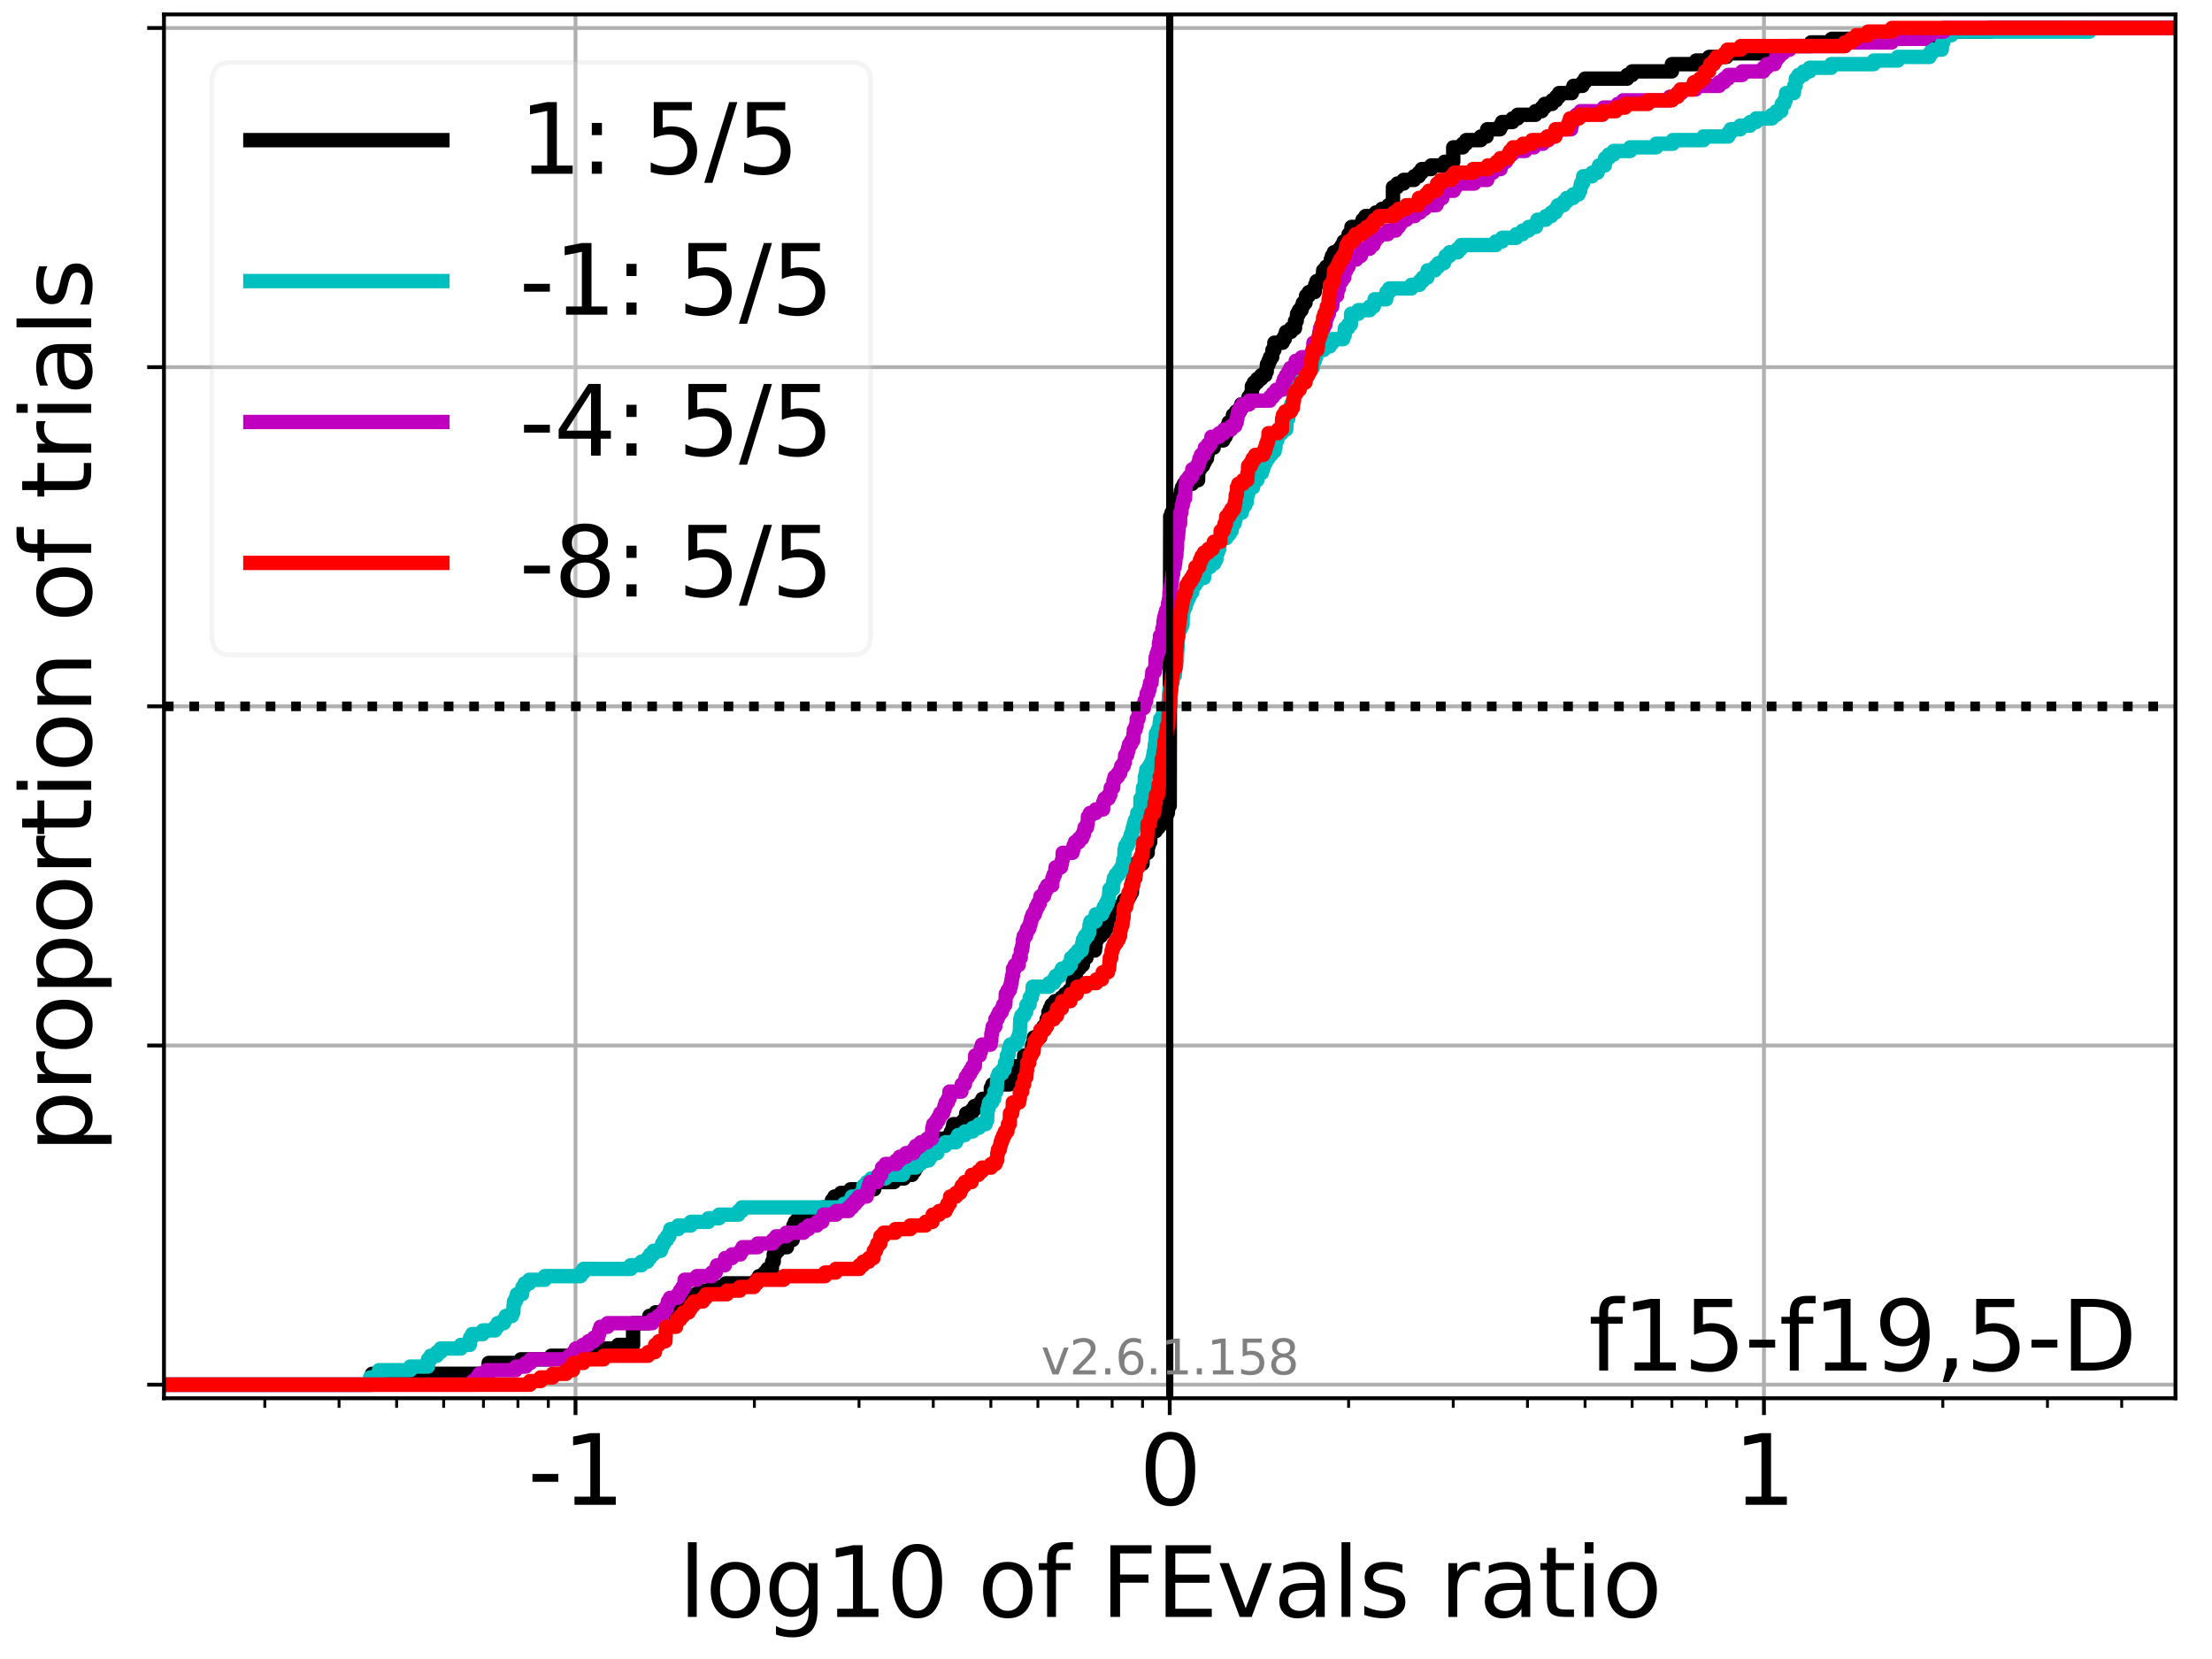 <?xml version="1.0" encoding="utf-8" standalone="no"?>
<!DOCTYPE svg PUBLIC "-//W3C//DTD SVG 1.1//EN"
  "http://www.w3.org/Graphics/SVG/1.1/DTD/svg11.dtd">
<svg xmlns:xlink="http://www.w3.org/1999/xlink" width="460.8pt" height="345.6pt" viewBox="0 0 460.8 345.6" xmlns="http://www.w3.org/2000/svg" version="1.1">
 <defs>
  <style type="text/css">*{stroke-linejoin: round; stroke-linecap: butt}</style>
 </defs>
 <g id="figure_1">
  <g id="patch_1">
   <path d="M 0 345.6 
L 460.8 345.6 
L 460.8 0 
L 0 0 
z
" style="fill: #ffffff"/>
  </g>
  <g id="axes_1">
   <g id="patch_2">
    <path d="M 34.16 291.28 
L 453.192 291.28 
L 453.192 3 
L 34.16 3 
z
" style="fill: #ffffff"/>
   </g>
   <g id="matplotlib.axis_1">
    <g id="xtick_1">
     <g id="line2d_1">
      <path d="M 119.89 291.28 
L 119.89 3 
" clip-path="url(#pfe442b587f)" style="fill: none; stroke: #b0b0b0; stroke-width: 0.8; stroke-linecap: square"/>
     </g>
     <g id="line2d_2">
      <defs>
       <path id="m9b3cb6d5d5" d="M 0 0 
L 0 3.5 
" style="stroke: #000000; stroke-width: 0.8"/>
      </defs>
      <g>
       <use xlink:href="#m9b3cb6d5d5" x="119.89" y="291.28" style="stroke: #000000; stroke-width: 0.8"/>
      </g>
     </g>
     <g id="text_1">
      <!-- -1 -->
      <g transform="translate(109.919 313.477)scale(0.2 -0.2)">
       <defs>
        <path id="DejaVuSans-2d" d="M 313 2009 
L 1997 2009 
L 1997 1497 
L 313 1497 
L 313 2009 
z
" transform="scale(0.016)"/>
        <path id="DejaVuSans-31" d="M 794 531 
L 1825 531 
L 1825 4091 
L 703 3866 
L 703 4441 
L 1819 4666 
L 2450 4666 
L 2450 531 
L 3481 531 
L 3481 0 
L 794 0 
L 794 531 
z
" transform="scale(0.016)"/>
       </defs>
       <use xlink:href="#DejaVuSans-2d"/>
       <use xlink:href="#DejaVuSans-31" x="36.084"/>
      </g>
     </g>
    </g>
    <g id="xtick_2">
     <g id="line2d_3">
      <path d="M 243.676 291.28 
L 243.676 3 
" clip-path="url(#pfe442b587f)" style="fill: none; stroke: #b0b0b0; stroke-width: 0.8; stroke-linecap: square"/>
     </g>
     <g id="line2d_4">
      <g>
       <use xlink:href="#m9b3cb6d5d5" x="243.676" y="291.28" style="stroke: #000000; stroke-width: 0.8"/>
      </g>
     </g>
     <g id="text_2">
      <!-- 0 -->
      <g transform="translate(237.314 313.477)scale(0.2 -0.2)">
       <defs>
        <path id="DejaVuSans-30" d="M 2034 4250 
Q 1547 4250 1301 3770 
Q 1056 3291 1056 2328 
Q 1056 1369 1301 889 
Q 1547 409 2034 409 
Q 2525 409 2770 889 
Q 3016 1369 3016 2328 
Q 3016 3291 2770 3770 
Q 2525 4250 2034 4250 
z
M 2034 4750 
Q 2819 4750 3233 4129 
Q 3647 3509 3647 2328 
Q 3647 1150 3233 529 
Q 2819 -91 2034 -91 
Q 1250 -91 836 529 
Q 422 1150 422 2328 
Q 422 3509 836 4129 
Q 1250 4750 2034 4750 
z
" transform="scale(0.016)"/>
       </defs>
       <use xlink:href="#DejaVuSans-30"/>
      </g>
     </g>
    </g>
    <g id="xtick_3">
     <g id="line2d_5">
      <path d="M 367.462 291.28 
L 367.462 3 
" clip-path="url(#pfe442b587f)" style="fill: none; stroke: #b0b0b0; stroke-width: 0.8; stroke-linecap: square"/>
     </g>
     <g id="line2d_6">
      <g>
       <use xlink:href="#m9b3cb6d5d5" x="367.462" y="291.28" style="stroke: #000000; stroke-width: 0.8"/>
      </g>
     </g>
     <g id="text_3">
      <!-- 1 -->
      <g transform="translate(361.1 313.477)scale(0.2 -0.2)">
       <use xlink:href="#DejaVuSans-31"/>
      </g>
     </g>
    </g>
    <g id="xtick_4">
     <g id="line2d_7">
      <defs>
       <path id="m9e08e24567" d="M 0 0 
L 0 2 
" style="stroke: #000000; stroke-width: 0.6"/>
      </defs>
      <g>
       <use xlink:href="#m9e08e24567" x="55.165" y="291.28" style="stroke: #000000; stroke-width: 0.6"/>
      </g>
     </g>
    </g>
    <g id="xtick_5">
     <g id="line2d_8">
      <g>
       <use xlink:href="#m9e08e24567" x="70.63" y="291.28" style="stroke: #000000; stroke-width: 0.6"/>
      </g>
     </g>
    </g>
    <g id="xtick_6">
     <g id="line2d_9">
      <g>
       <use xlink:href="#m9e08e24567" x="82.626" y="291.28" style="stroke: #000000; stroke-width: 0.6"/>
      </g>
     </g>
    </g>
    <g id="xtick_7">
     <g id="line2d_10">
      <g>
       <use xlink:href="#m9e08e24567" x="92.428" y="291.28" style="stroke: #000000; stroke-width: 0.6"/>
      </g>
     </g>
    </g>
    <g id="xtick_8">
     <g id="line2d_11">
      <g>
       <use xlink:href="#m9e08e24567" x="100.715" y="291.28" style="stroke: #000000; stroke-width: 0.6"/>
      </g>
     </g>
    </g>
    <g id="xtick_9">
     <g id="line2d_12">
      <g>
       <use xlink:href="#m9e08e24567" x="107.894" y="291.28" style="stroke: #000000; stroke-width: 0.6"/>
      </g>
     </g>
    </g>
    <g id="xtick_10">
     <g id="line2d_13">
      <g>
       <use xlink:href="#m9e08e24567" x="114.226" y="291.28" style="stroke: #000000; stroke-width: 0.6"/>
      </g>
     </g>
    </g>
    <g id="xtick_11">
     <g id="line2d_14">
      <g>
       <use xlink:href="#m9e08e24567" x="157.153" y="291.28" style="stroke: #000000; stroke-width: 0.6"/>
      </g>
     </g>
    </g>
    <g id="xtick_12">
     <g id="line2d_15">
      <g>
       <use xlink:href="#m9e08e24567" x="178.951" y="291.28" style="stroke: #000000; stroke-width: 0.6"/>
      </g>
     </g>
    </g>
    <g id="xtick_13">
     <g id="line2d_16">
      <g>
       <use xlink:href="#m9e08e24567" x="194.417" y="291.28" style="stroke: #000000; stroke-width: 0.6"/>
      </g>
     </g>
    </g>
    <g id="xtick_14">
     <g id="line2d_17">
      <g>
       <use xlink:href="#m9e08e24567" x="206.413" y="291.28" style="stroke: #000000; stroke-width: 0.6"/>
      </g>
     </g>
    </g>
    <g id="xtick_15">
     <g id="line2d_18">
      <g>
       <use xlink:href="#m9e08e24567" x="216.214" y="291.28" style="stroke: #000000; stroke-width: 0.6"/>
      </g>
     </g>
    </g>
    <g id="xtick_16">
     <g id="line2d_19">
      <g>
       <use xlink:href="#m9e08e24567" x="224.501" y="291.28" style="stroke: #000000; stroke-width: 0.6"/>
      </g>
     </g>
    </g>
    <g id="xtick_17">
     <g id="line2d_20">
      <g>
       <use xlink:href="#m9e08e24567" x="231.68" y="291.28" style="stroke: #000000; stroke-width: 0.6"/>
      </g>
     </g>
    </g>
    <g id="xtick_18">
     <g id="line2d_21">
      <g>
       <use xlink:href="#m9e08e24567" x="238.012" y="291.28" style="stroke: #000000; stroke-width: 0.6"/>
      </g>
     </g>
    </g>
    <g id="xtick_19">
     <g id="line2d_22">
      <g>
       <use xlink:href="#m9e08e24567" x="280.939" y="291.28" style="stroke: #000000; stroke-width: 0.6"/>
      </g>
     </g>
    </g>
    <g id="xtick_20">
     <g id="line2d_23">
      <g>
       <use xlink:href="#m9e08e24567" x="302.737" y="291.28" style="stroke: #000000; stroke-width: 0.6"/>
      </g>
     </g>
    </g>
    <g id="xtick_21">
     <g id="line2d_24">
      <g>
       <use xlink:href="#m9e08e24567" x="318.203" y="291.28" style="stroke: #000000; stroke-width: 0.6"/>
      </g>
     </g>
    </g>
    <g id="xtick_22">
     <g id="line2d_25">
      <g>
       <use xlink:href="#m9e08e24567" x="330.199" y="291.28" style="stroke: #000000; stroke-width: 0.6"/>
      </g>
     </g>
    </g>
    <g id="xtick_23">
     <g id="line2d_26">
      <g>
       <use xlink:href="#m9e08e24567" x="340" y="291.28" style="stroke: #000000; stroke-width: 0.6"/>
      </g>
     </g>
    </g>
    <g id="xtick_24">
     <g id="line2d_27">
      <g>
       <use xlink:href="#m9e08e24567" x="348.288" y="291.28" style="stroke: #000000; stroke-width: 0.6"/>
      </g>
     </g>
    </g>
    <g id="xtick_25">
     <g id="line2d_28">
      <g>
       <use xlink:href="#m9e08e24567" x="355.466" y="291.28" style="stroke: #000000; stroke-width: 0.6"/>
      </g>
     </g>
    </g>
    <g id="xtick_26">
     <g id="line2d_29">
      <g>
       <use xlink:href="#m9e08e24567" x="361.798" y="291.28" style="stroke: #000000; stroke-width: 0.6"/>
      </g>
     </g>
    </g>
    <g id="xtick_27">
     <g id="line2d_30">
      <g>
       <use xlink:href="#m9e08e24567" x="404.726" y="291.28" style="stroke: #000000; stroke-width: 0.6"/>
      </g>
     </g>
    </g>
    <g id="xtick_28">
     <g id="line2d_31">
      <g>
       <use xlink:href="#m9e08e24567" x="426.523" y="291.28" style="stroke: #000000; stroke-width: 0.6"/>
      </g>
     </g>
    </g>
    <g id="xtick_29">
     <g id="line2d_32">
      <g>
       <use xlink:href="#m9e08e24567" x="441.989" y="291.28" style="stroke: #000000; stroke-width: 0.6"/>
      </g>
     </g>
    </g>
    <g id="text_4">
     <!-- log10 of FEvals ratio -->
     <g transform="translate(141.371 336.833)scale(0.2 -0.2)">
      <defs>
       <path id="DejaVuSans-6c" d="M 603 4863 
L 1178 4863 
L 1178 0 
L 603 0 
L 603 4863 
z
" transform="scale(0.016)"/>
       <path id="DejaVuSans-6f" d="M 1959 3097 
Q 1497 3097 1228 2736 
Q 959 2375 959 1747 
Q 959 1119 1226 758 
Q 1494 397 1959 397 
Q 2419 397 2687 759 
Q 2956 1122 2956 1747 
Q 2956 2369 2687 2733 
Q 2419 3097 1959 3097 
z
M 1959 3584 
Q 2709 3584 3137 3096 
Q 3566 2609 3566 1747 
Q 3566 888 3137 398 
Q 2709 -91 1959 -91 
Q 1206 -91 779 398 
Q 353 888 353 1747 
Q 353 2609 779 3096 
Q 1206 3584 1959 3584 
z
" transform="scale(0.016)"/>
       <path id="DejaVuSans-67" d="M 2906 1791 
Q 2906 2416 2648 2759 
Q 2391 3103 1925 3103 
Q 1463 3103 1205 2759 
Q 947 2416 947 1791 
Q 947 1169 1205 825 
Q 1463 481 1925 481 
Q 2391 481 2648 825 
Q 2906 1169 2906 1791 
z
M 3481 434 
Q 3481 -459 3084 -895 
Q 2688 -1331 1869 -1331 
Q 1566 -1331 1297 -1286 
Q 1028 -1241 775 -1147 
L 775 -588 
Q 1028 -725 1275 -790 
Q 1522 -856 1778 -856 
Q 2344 -856 2625 -561 
Q 2906 -266 2906 331 
L 2906 616 
Q 2728 306 2450 153 
Q 2172 0 1784 0 
Q 1141 0 747 490 
Q 353 981 353 1791 
Q 353 2603 747 3093 
Q 1141 3584 1784 3584 
Q 2172 3584 2450 3431 
Q 2728 3278 2906 2969 
L 2906 3500 
L 3481 3500 
L 3481 434 
z
" transform="scale(0.016)"/>
       <path id="DejaVuSans-20" transform="scale(0.016)"/>
       <path id="DejaVuSans-66" d="M 2375 4863 
L 2375 4384 
L 1825 4384 
Q 1516 4384 1395 4259 
Q 1275 4134 1275 3809 
L 1275 3500 
L 2222 3500 
L 2222 3053 
L 1275 3053 
L 1275 0 
L 697 0 
L 697 3053 
L 147 3053 
L 147 3500 
L 697 3500 
L 697 3744 
Q 697 4328 969 4595 
Q 1241 4863 1831 4863 
L 2375 4863 
z
" transform="scale(0.016)"/>
       <path id="DejaVuSans-46" d="M 628 4666 
L 3309 4666 
L 3309 4134 
L 1259 4134 
L 1259 2759 
L 3109 2759 
L 3109 2228 
L 1259 2228 
L 1259 0 
L 628 0 
L 628 4666 
z
" transform="scale(0.016)"/>
       <path id="DejaVuSans-45" d="M 628 4666 
L 3578 4666 
L 3578 4134 
L 1259 4134 
L 1259 2753 
L 3481 2753 
L 3481 2222 
L 1259 2222 
L 1259 531 
L 3634 531 
L 3634 0 
L 628 0 
L 628 4666 
z
" transform="scale(0.016)"/>
       <path id="DejaVuSans-76" d="M 191 3500 
L 800 3500 
L 1894 563 
L 2988 3500 
L 3597 3500 
L 2284 0 
L 1503 0 
L 191 3500 
z
" transform="scale(0.016)"/>
       <path id="DejaVuSans-61" d="M 2194 1759 
Q 1497 1759 1228 1600 
Q 959 1441 959 1056 
Q 959 750 1161 570 
Q 1363 391 1709 391 
Q 2188 391 2477 730 
Q 2766 1069 2766 1631 
L 2766 1759 
L 2194 1759 
z
M 3341 1997 
L 3341 0 
L 2766 0 
L 2766 531 
Q 2569 213 2275 61 
Q 1981 -91 1556 -91 
Q 1019 -91 701 211 
Q 384 513 384 1019 
Q 384 1609 779 1909 
Q 1175 2209 1959 2209 
L 2766 2209 
L 2766 2266 
Q 2766 2663 2505 2880 
Q 2244 3097 1772 3097 
Q 1472 3097 1187 3025 
Q 903 2953 641 2809 
L 641 3341 
Q 956 3463 1253 3523 
Q 1550 3584 1831 3584 
Q 2591 3584 2966 3190 
Q 3341 2797 3341 1997 
z
" transform="scale(0.016)"/>
       <path id="DejaVuSans-73" d="M 2834 3397 
L 2834 2853 
Q 2591 2978 2328 3040 
Q 2066 3103 1784 3103 
Q 1356 3103 1142 2972 
Q 928 2841 928 2578 
Q 928 2378 1081 2264 
Q 1234 2150 1697 2047 
L 1894 2003 
Q 2506 1872 2764 1633 
Q 3022 1394 3022 966 
Q 3022 478 2636 193 
Q 2250 -91 1575 -91 
Q 1294 -91 989 -36 
Q 684 19 347 128 
L 347 722 
Q 666 556 975 473 
Q 1284 391 1588 391 
Q 1994 391 2212 530 
Q 2431 669 2431 922 
Q 2431 1156 2273 1281 
Q 2116 1406 1581 1522 
L 1381 1569 
Q 847 1681 609 1914 
Q 372 2147 372 2553 
Q 372 3047 722 3315 
Q 1072 3584 1716 3584 
Q 2034 3584 2315 3537 
Q 2597 3491 2834 3397 
z
" transform="scale(0.016)"/>
       <path id="DejaVuSans-72" d="M 2631 2963 
Q 2534 3019 2420 3045 
Q 2306 3072 2169 3072 
Q 1681 3072 1420 2755 
Q 1159 2438 1159 1844 
L 1159 0 
L 581 0 
L 581 3500 
L 1159 3500 
L 1159 2956 
Q 1341 3275 1631 3429 
Q 1922 3584 2338 3584 
Q 2397 3584 2469 3576 
Q 2541 3569 2628 3553 
L 2631 2963 
z
" transform="scale(0.016)"/>
       <path id="DejaVuSans-74" d="M 1172 4494 
L 1172 3500 
L 2356 3500 
L 2356 3053 
L 1172 3053 
L 1172 1153 
Q 1172 725 1289 603 
Q 1406 481 1766 481 
L 2356 481 
L 2356 0 
L 1766 0 
Q 1100 0 847 248 
Q 594 497 594 1153 
L 594 3053 
L 172 3053 
L 172 3500 
L 594 3500 
L 594 4494 
L 1172 4494 
z
" transform="scale(0.016)"/>
       <path id="DejaVuSans-69" d="M 603 3500 
L 1178 3500 
L 1178 0 
L 603 0 
L 603 3500 
z
M 603 4863 
L 1178 4863 
L 1178 4134 
L 603 4134 
L 603 4863 
z
" transform="scale(0.016)"/>
      </defs>
      <use xlink:href="#DejaVuSans-6c"/>
      <use xlink:href="#DejaVuSans-6f" x="27.783"/>
      <use xlink:href="#DejaVuSans-67" x="88.965"/>
      <use xlink:href="#DejaVuSans-31" x="152.441"/>
      <use xlink:href="#DejaVuSans-30" x="216.064"/>
      <use xlink:href="#DejaVuSans-20" x="279.688"/>
      <use xlink:href="#DejaVuSans-6f" x="311.475"/>
      <use xlink:href="#DejaVuSans-66" x="372.656"/>
      <use xlink:href="#DejaVuSans-20" x="407.861"/>
      <use xlink:href="#DejaVuSans-46" x="439.648"/>
      <use xlink:href="#DejaVuSans-45" x="497.168"/>
      <use xlink:href="#DejaVuSans-76" x="560.352"/>
      <use xlink:href="#DejaVuSans-61" x="619.531"/>
      <use xlink:href="#DejaVuSans-6c" x="680.811"/>
      <use xlink:href="#DejaVuSans-73" x="708.594"/>
      <use xlink:href="#DejaVuSans-20" x="760.693"/>
      <use xlink:href="#DejaVuSans-72" x="792.48"/>
      <use xlink:href="#DejaVuSans-61" x="833.594"/>
      <use xlink:href="#DejaVuSans-74" x="894.873"/>
      <use xlink:href="#DejaVuSans-69" x="934.082"/>
      <use xlink:href="#DejaVuSans-6f" x="961.865"/>
     </g>
    </g>
   </g>
   <g id="matplotlib.axis_2">
    <g id="ytick_1">
     <g id="line2d_33">
      <path d="M 34.16 288.454 
L 453.192 288.454 
" clip-path="url(#pfe442b587f)" style="fill: none; stroke: #b0b0b0; stroke-width: 0.8; stroke-linecap: square"/>
     </g>
     <g id="line2d_34">
      <defs>
       <path id="m9e91b44a38" d="M 0 0 
L -3.5 0 
" style="stroke: #000000; stroke-width: 0.8"/>
      </defs>
      <g>
       <use xlink:href="#m9e91b44a38" x="34.16" y="288.454" style="stroke: #000000; stroke-width: 0.8"/>
      </g>
     </g>
    </g>
    <g id="ytick_2">
     <g id="line2d_35">
      <path d="M 34.16 217.797 
L 453.192 217.797 
" clip-path="url(#pfe442b587f)" style="fill: none; stroke: #b0b0b0; stroke-width: 0.8; stroke-linecap: square"/>
     </g>
     <g id="line2d_36">
      <g>
       <use xlink:href="#m9e91b44a38" x="34.16" y="217.797" style="stroke: #000000; stroke-width: 0.8"/>
      </g>
     </g>
    </g>
    <g id="ytick_3">
     <g id="line2d_37">
      <path d="M 34.16 147.14 
L 453.192 147.14 
" clip-path="url(#pfe442b587f)" style="fill: none; stroke: #b0b0b0; stroke-width: 0.8; stroke-linecap: square"/>
     </g>
     <g id="line2d_38">
      <g>
       <use xlink:href="#m9e91b44a38" x="34.16" y="147.14" style="stroke: #000000; stroke-width: 0.8"/>
      </g>
     </g>
    </g>
    <g id="ytick_4">
     <g id="line2d_39">
      <path d="M 34.16 76.483 
L 453.192 76.483 
" clip-path="url(#pfe442b587f)" style="fill: none; stroke: #b0b0b0; stroke-width: 0.8; stroke-linecap: square"/>
     </g>
     <g id="line2d_40">
      <g>
       <use xlink:href="#m9e91b44a38" x="34.16" y="76.483" style="stroke: #000000; stroke-width: 0.8"/>
      </g>
     </g>
    </g>
    <g id="ytick_5">
     <g id="line2d_41">
      <path d="M 34.16 5.826 
L 453.192 5.826 
" clip-path="url(#pfe442b587f)" style="fill: none; stroke: #b0b0b0; stroke-width: 0.8; stroke-linecap: square"/>
     </g>
     <g id="line2d_42">
      <g>
       <use xlink:href="#m9e91b44a38" x="34.16" y="5.826" style="stroke: #000000; stroke-width: 0.8"/>
      </g>
     </g>
    </g>
    <g id="text_5">
     <!-- proportion of trials -->
     <g transform="translate(19.001 240.146)rotate(-90)scale(0.2 -0.2)">
      <defs>
       <path id="DejaVuSans-70" d="M 1159 525 
L 1159 -1331 
L 581 -1331 
L 581 3500 
L 1159 3500 
L 1159 2969 
Q 1341 3281 1617 3432 
Q 1894 3584 2278 3584 
Q 2916 3584 3314 3078 
Q 3713 2572 3713 1747 
Q 3713 922 3314 415 
Q 2916 -91 2278 -91 
Q 1894 -91 1617 61 
Q 1341 213 1159 525 
z
M 3116 1747 
Q 3116 2381 2855 2742 
Q 2594 3103 2138 3103 
Q 1681 3103 1420 2742 
Q 1159 2381 1159 1747 
Q 1159 1113 1420 752 
Q 1681 391 2138 391 
Q 2594 391 2855 752 
Q 3116 1113 3116 1747 
z
" transform="scale(0.016)"/>
       <path id="DejaVuSans-6e" d="M 3513 2113 
L 3513 0 
L 2938 0 
L 2938 2094 
Q 2938 2591 2744 2837 
Q 2550 3084 2163 3084 
Q 1697 3084 1428 2787 
Q 1159 2491 1159 1978 
L 1159 0 
L 581 0 
L 581 3500 
L 1159 3500 
L 1159 2956 
Q 1366 3272 1645 3428 
Q 1925 3584 2291 3584 
Q 2894 3584 3203 3211 
Q 3513 2838 3513 2113 
z
" transform="scale(0.016)"/>
      </defs>
      <use xlink:href="#DejaVuSans-70"/>
      <use xlink:href="#DejaVuSans-72" x="63.477"/>
      <use xlink:href="#DejaVuSans-6f" x="102.34"/>
      <use xlink:href="#DejaVuSans-70" x="163.521"/>
      <use xlink:href="#DejaVuSans-6f" x="226.998"/>
      <use xlink:href="#DejaVuSans-72" x="288.18"/>
      <use xlink:href="#DejaVuSans-74" x="329.293"/>
      <use xlink:href="#DejaVuSans-69" x="368.502"/>
      <use xlink:href="#DejaVuSans-6f" x="396.285"/>
      <use xlink:href="#DejaVuSans-6e" x="457.467"/>
      <use xlink:href="#DejaVuSans-20" x="520.846"/>
      <use xlink:href="#DejaVuSans-6f" x="552.633"/>
      <use xlink:href="#DejaVuSans-66" x="613.814"/>
      <use xlink:href="#DejaVuSans-20" x="649.02"/>
      <use xlink:href="#DejaVuSans-74" x="680.807"/>
      <use xlink:href="#DejaVuSans-72" x="720.016"/>
      <use xlink:href="#DejaVuSans-69" x="761.129"/>
      <use xlink:href="#DejaVuSans-61" x="788.912"/>
      <use xlink:href="#DejaVuSans-6c" x="850.191"/>
      <use xlink:href="#DejaVuSans-73" x="877.975"/>
     </g>
    </g>
   </g>
   <g id="line2d_43">
    <path d="M 34.16 288.454 
L 77.503 288.454 
L 77.503 286.193 
L 101.801 286.193 
L 101.801 283.932 
L 108.501 283.932 
L 108.501 283.178 
L 114.838 283.178 
L 114.838 282.424 
L 119.697 282.424 
L 119.697 281.671 
L 126.034 281.671 
L 126.034 280.917 
L 128.776 280.917 
L 128.776 280.163 
L 131.886 280.163 
L 131.886 275.641 
L 135.114 275.641 
L 135.114 274.888 
L 135.27 274.888 
L 135.27 274.134 
L 136.564 274.134 
L 136.564 273.38 
L 139.598 273.38 
L 139.598 272.627 
L 141.607 272.627 
L 141.607 271.873 
L 141.923 271.873 
L 141.923 271.119 
L 144.741 271.119 
L 144.829 269.612 
L 145.935 269.612 
L 145.935 268.858 
L 148.26 268.858 
L 148.26 268.105 
L 151.167 268.105 
L 151.167 267.351 
L 157.601 267.351 
L 157.601 266.597 
L 158.11 266.597 
L 158.11 265.844 
L 159.275 265.844 
L 159.275 265.09 
L 159.889 265.09 
L 159.889 264.336 
L 160.798 264.336 
L 160.862 262.829 
L 161.183 262.829 
L 161.183 261.321 
L 161.494 261.321 
L 161.494 260.568 
L 162.119 260.568 
L 162.119 259.814 
L 163.939 259.814 
L 164.025 258.307 
L 165.124 258.307 
L 165.192 256.046 
L 165.28 256.046 
L 165.28 255.292 
L 165.612 255.292 
L 165.612 254.538 
L 166.227 254.538 
L 166.227 253.785 
L 167.135 253.785 
L 167.135 253.031 
L 167.831 253.031 
L 167.831 252.277 
L 171.461 252.277 
L 171.461 251.524 
L 173.179 251.524 
L 173.179 250.77 
L 173.315 250.77 
L 173.315 250.016 
L 173.827 250.016 
L 173.827 249.263 
L 175.169 249.263 
L 175.169 248.509 
L 177.188 248.509 
L 177.188 247.755 
L 182.114 247.755 
L 182.114 246.248 
L 186.244 246.248 
L 186.244 245.494 
L 188.324 245.494 
L 188.324 244.741 
L 189.995 244.741 
L 189.995 243.987 
L 190.521 243.987 
L 190.521 243.233 
L 190.947 243.233 
L 190.947 241.726 
L 193.005 241.726 
L 193.005 240.972 
L 193.305 240.972 
L 193.305 240.219 
L 193.769 240.219 
L 193.854 238.711 
L 194.577 238.711 
L 194.577 237.958 
L 195.708 237.958 
L 195.708 237.204 
L 197.778 237.204 
L 197.778 236.45 
L 198.126 236.45 
L 198.126 235.697 
L 198.446 235.697 
L 198.446 234.943 
L 198.586 234.943 
L 198.586 234.189 
L 200.641 234.189 
L 200.641 233.436 
L 201.191 233.436 
L 201.289 231.928 
L 202.455 231.928 
L 202.455 231.175 
L 202.994 231.175 
L 202.994 230.421 
L 204.201 230.421 
L 204.201 229.667 
L 204.65 229.667 
L 204.65 228.914 
L 206.413 228.914 
L 206.413 226.653 
L 206.734 226.653 
L 206.734 225.899 
L 210.271 225.899 
L 210.271 225.145 
L 210.742 225.145 
L 210.742 224.392 
L 211.037 224.392 
L 211.09 222.13 
L 213.281 222.13 
L 213.349 219.869 
L 214.818 219.869 
L 214.818 219.116 
L 214.964 219.116 
L 215.045 217.608 
L 215.315 217.608 
L 215.393 216.101 
L 216.672 216.101 
L 216.764 214.594 
L 217.358 214.594 
L 217.358 213.84 
L 218.037 213.84 
L 218.037 212.333 
L 218.409 212.333 
L 218.409 210.825 
L 218.73 210.825 
L 218.73 210.072 
L 219.067 210.072 
L 219.067 209.318 
L 219.774 209.318 
L 219.774 208.564 
L 221.092 208.564 
L 221.092 207.811 
L 221.878 207.811 
L 221.878 207.057 
L 222.738 207.057 
L 222.738 206.303 
L 223.417 206.303 
L 223.509 204.796 
L 223.533 204.796 
L 223.533 204.042 
L 223.732 204.042 
L 223.732 203.289 
L 224.086 203.289 
L 224.102 201.781 
L 224.873 201.781 
L 224.873 201.028 
L 225.587 201.028 
L 225.689 199.52 
L 226.324 199.52 
L 226.427 198.013 
L 228.095 198.013 
L 228.095 197.259 
L 228.21 197.259 
L 228.21 195.752 
L 228.607 195.752 
L 228.607 194.998 
L 229.334 194.998 
L 229.334 194.245 
L 230.033 194.245 
L 230.033 193.491 
L 230.456 193.491 
L 230.456 192.737 
L 230.711 192.737 
L 230.711 191.984 
L 231.68 191.984 
L 231.68 190.476 
L 232.023 190.476 
L 232.023 189.723 
L 232.376 189.723 
L 232.376 188.969 
L 233.874 188.969 
L 233.874 188.215 
L 234.143 188.215 
L 234.143 187.462 
L 234.939 187.462 
L 234.939 186.708 
L 235.389 186.708 
L 235.389 185.954 
L 235.795 185.954 
L 235.854 183.693 
L 236.069 183.693 
L 236.069 182.939 
L 236.497 182.939 
L 236.497 179.925 
L 238.012 179.925 
L 238.04 177.664 
L 239.084 177.664 
L 239.096 176.156 
L 239.319 176.156 
L 239.319 175.403 
L 239.606 175.403 
L 239.692 173.142 
L 240.769 173.142 
L 240.769 172.388 
L 241.384 172.388 
L 241.384 171.634 
L 242.105 171.634 
L 242.105 170.881 
L 242.292 170.881 
L 242.292 170.127 
L 242.989 170.127 
L 242.989 169.373 
L 243.289 169.373 
L 243.328 167.866 
L 243.676 167.866 
L 243.779 107.572 
L 244.048 107.572 
L 244.048 106.818 
L 244.393 106.818 
L 244.497 105.311 
L 245.149 105.311 
L 245.149 104.557 
L 245.302 104.557 
L 245.302 103.804 
L 245.998 103.804 
L 246.011 102.296 
L 246.228 102.296 
L 246.228 101.543 
L 246.619 101.543 
L 246.619 100.789 
L 248.354 100.789 
L 248.354 100.035 
L 249.582 100.035 
L 249.628 97.774 
L 250.008 97.774 
L 250.008 97.021 
L 250.622 97.021 
L 250.622 96.267 
L 250.994 96.267 
L 250.994 95.513 
L 251.431 95.513 
L 251.431 94.76 
L 251.557 94.76 
L 251.642 93.252 
L 252.83 93.252 
L 252.915 91.745 
L 254.839 91.745 
L 254.839 90.991 
L 255.3 90.991 
L 255.3 90.238 
L 255.672 90.238 
L 255.672 88.73 
L 255.97 88.73 
L 255.97 87.977 
L 256.818 87.977 
L 256.839 86.469 
L 257.495 86.469 
L 257.495 85.716 
L 258.295 85.716 
L 258.295 84.962 
L 258.579 84.962 
L 258.579 84.208 
L 260.093 84.208 
L 260.093 82.701 
L 260.57 82.701 
L 260.57 81.947 
L 260.796 81.947 
L 260.796 80.44 
L 261.202 80.44 
L 261.202 79.686 
L 261.899 79.686 
L 261.899 78.933 
L 262.716 78.933 
L 262.716 78.179 
L 263.587 78.179 
L 263.587 77.425 
L 263.878 77.425 
L 263.923 75.918 
L 264.266 75.918 
L 264.266 75.164 
L 264.57 75.164 
L 264.57 74.411 
L 265.012 74.411 
L 265.074 72.903 
L 265.474 72.903 
L 265.474 71.396 
L 267.192 71.396 
L 267.192 70.642 
L 267.631 70.642 
L 267.631 69.888 
L 267.89 69.888 
L 267.89 69.135 
L 268.943 69.135 
L 268.943 68.381 
L 269.777 68.381 
L 269.777 66.874 
L 270.12 66.874 
L 270.203 65.366 
L 270.598 65.366 
L 270.598 64.613 
L 271.138 64.613 
L 271.138 63.859 
L 271.406 63.859 
L 271.406 63.105 
L 271.959 63.105 
L 271.959 62.352 
L 272.073 62.352 
L 272.073 61.598 
L 272.652 61.598 
L 272.652 60.844 
L 273.879 60.844 
L 273.974 59.337 
L 274.253 59.337 
L 274.253 58.583 
L 275.275 58.583 
L 275.275 57.83 
L 275.583 57.83 
L 275.647 56.322 
L 276.262 56.322 
L 276.262 55.569 
L 277.17 55.569 
L 277.23 54.061 
L 277.47 54.061 
L 277.47 53.308 
L 277.867 53.308 
L 277.867 52.554 
L 279.019 52.554 
L 279.019 51.8 
L 279.543 51.8 
L 279.543 51.047 
L 279.922 51.047 
L 279.922 50.293 
L 280.939 50.293 
L 280.939 48.786 
L 281.496 48.786 
L 281.533 47.278 
L 283.562 47.278 
L 283.562 46.525 
L 283.846 46.525 
L 283.846 45.771 
L 284.461 45.771 
L 284.461 45.017 
L 286.604 45.017 
L 286.604 44.264 
L 287.865 44.264 
L 287.865 43.51 
L 289.226 43.51 
L 289.226 42.756 
L 290.178 42.756 
L 290.178 38.988 
L 291.084 38.988 
L 291.084 38.234 
L 292.395 38.234 
L 292.395 37.481 
L 294.583 37.481 
L 294.583 36.727 
L 295.558 36.727 
L 295.558 35.973 
L 296.173 35.973 
L 296.173 35.22 
L 298.145 35.22 
L 298.145 34.466 
L 300.915 34.466 
L 300.915 33.712 
L 302.737 33.712 
L 302.737 30.697 
L 304.716 30.697 
L 304.716 29.944 
L 305.426 29.944 
L 305.426 29.19 
L 308.468 29.19 
L 308.468 28.436 
L 309.683 28.436 
L 309.683 27.683 
L 309.816 27.683 
L 309.816 26.929 
L 312.486 26.929 
L 312.486 26.175 
L 312.911 26.175 
L 312.911 25.422 
L 315.09 25.422 
L 315.09 24.668 
L 316.148 24.668 
L 316.148 23.914 
L 319.857 23.914 
L 319.857 23.161 
L 321.168 23.161 
L 321.168 22.407 
L 321.777 22.407 
L 321.777 21.653 
L 323.327 21.653 
L 323.327 20.9 
L 324.178 20.9 
L 324.178 20.146 
L 324.783 20.146 
L 324.783 19.392 
L 327.441 19.392 
L 327.441 18.639 
L 327.793 18.639 
L 327.793 17.885 
L 329.659 17.885 
L 329.659 17.131 
L 330.199 17.131 
L 330.199 16.378 
L 338.983 16.378 
L 338.983 15.624 
L 340 15.624 
L 340 14.87 
L 348.288 14.87 
L 348.288 13.363 
L 353.324 13.363 
L 353.324 12.609 
L 356.046 12.609 
L 356.046 11.856 
L 359.661 11.856 
L 359.661 11.102 
L 367.462 11.102 
L 367.462 10.348 
L 372.586 10.348 
L 372.586 9.595 
L 377.264 9.595 
L 377.264 8.841 
L 381.567 8.841 
L 381.567 8.087 
L 401.968 8.087 
L 401.968 6.58 
L 414.527 6.58 
L 414.527 5.826 
L 453.192 5.826 
L 453.192 5.826 
" clip-path="url(#pfe442b587f)" style="fill: none; stroke: #000000; stroke-width: 3; stroke-linecap: square"/>
   </g>
   <g id="line2d_44">
    <path clip-path="url(#pfe442b587f)" style="fill: none; stroke: #000000; stroke-width: 3; stroke-linecap: square"/>
   </g>
   <g id="line2d_45">
    <path d="M 34.16 288.454 
L 77.092 288.454 
L 77.092 286.946 
L 78.942 286.946 
L 78.942 285.439 
L 85.451 285.439 
L 85.451 284.685 
L 89.148 284.685 
L 89.148 283.178 
L 89.712 283.178 
L 89.712 282.424 
L 91.008 282.424 
L 91.008 281.671 
L 91.803 281.671 
L 91.803 280.917 
L 96.001 280.917 
L 96.001 280.163 
L 97.851 280.163 
L 97.919 278.656 
L 98.369 278.656 
L 98.369 277.902 
L 100.597 277.902 
L 100.597 277.149 
L 103.147 277.149 
L 103.147 276.395 
L 103.67 276.395 
L 103.67 275.641 
L 104.953 275.641 
L 104.953 274.888 
L 105.383 274.888 
L 105.383 274.134 
L 106.654 274.134 
L 106.654 273.38 
L 106.934 273.38 
L 106.998 271.873 
L 107.066 271.873 
L 107.066 271.119 
L 107.444 271.119 
L 107.444 270.366 
L 107.672 270.366 
L 107.672 269.612 
L 108.746 269.612 
L 108.848 268.105 
L 109.294 268.105 
L 109.294 267.351 
L 110.261 267.351 
L 110.261 266.597 
L 113.493 266.597 
L 113.493 265.844 
L 120.955 265.844 
L 120.955 265.09 
L 121.558 265.09 
L 121.558 264.336 
L 131.378 264.336 
L 131.378 263.583 
L 133.614 263.583 
L 133.614 262.829 
L 134.885 262.829 
L 134.885 262.075 
L 135.423 262.075 
L 135.423 261.321 
L 136.132 261.321 
L 136.132 260.568 
L 137.659 260.568 
L 137.659 259.814 
L 137.929 259.814 
L 137.929 259.06 
L 138.368 259.06 
L 138.368 258.307 
L 138.93 258.307 
L 138.93 257.553 
L 139.437 257.553 
L 139.437 256.799 
L 139.64 256.799 
L 139.64 256.046 
L 141.287 256.046 
L 141.287 255.292 
L 143.913 255.292 
L 143.913 254.538 
L 147.578 254.538 
L 147.578 253.785 
L 149.789 253.785 
L 149.789 253.031 
L 153.833 253.031 
L 153.833 252.277 
L 154.543 252.277 
L 154.543 251.524 
L 175.809 251.524 
L 175.809 250.77 
L 177.089 250.77 
L 177.089 250.016 
L 177.469 250.016 
L 177.469 249.263 
L 179.329 249.263 
L 179.329 248.509 
L 179.774 248.509 
L 179.854 247.002 
L 180.564 247.002 
L 180.564 246.248 
L 181.484 246.248 
L 181.484 245.494 
L 184.433 245.494 
L 184.433 244.741 
L 188.13 244.741 
L 188.13 243.233 
L 190.785 243.233 
L 190.785 242.48 
L 191.76 242.48 
L 191.76 241.726 
L 193.485 241.726 
L 193.485 240.972 
L 193.996 240.972 
L 193.996 240.219 
L 195.267 240.219 
L 195.335 238.711 
L 196.901 238.711 
L 196.901 237.958 
L 199.163 237.958 
L 199.163 237.204 
L 199.579 237.204 
L 199.579 236.45 
L 201.014 236.45 
L 201.014 235.697 
L 202.652 235.697 
L 202.652 234.943 
L 203.935 234.943 
L 203.935 234.189 
L 205.32 234.189 
L 205.32 233.436 
L 205.637 233.436 
L 205.7 231.175 
L 205.861 231.175 
L 205.861 230.421 
L 206.048 230.421 
L 206.048 229.667 
L 206.654 229.667 
L 206.654 228.914 
L 207.09 228.914 
L 207.157 227.406 
L 207.56 227.406 
L 207.56 226.653 
L 207.678 226.653 
L 207.728 224.392 
L 208.005 224.392 
L 208.005 223.638 
L 208.74 223.638 
L 208.74 222.884 
L 209.243 222.884 
L 209.243 222.13 
L 209.365 222.13 
L 209.365 221.377 
L 209.715 221.377 
L 209.745 219.869 
L 210.074 219.869 
L 210.171 218.362 
L 210.454 218.362 
L 210.454 217.608 
L 211.605 217.608 
L 211.605 216.855 
L 212.05 216.855 
L 212.05 216.101 
L 212.314 216.101 
L 212.314 215.347 
L 212.437 215.347 
L 212.54 212.333 
L 212.759 212.333 
L 212.759 211.579 
L 213.353 211.579 
L 213.353 210.825 
L 213.76 210.825 
L 213.834 209.318 
L 214.47 209.318 
L 214.518 207.811 
L 214.937 207.811 
L 214.937 207.057 
L 215.092 207.057 
L 215.13 205.55 
L 218.538 205.55 
L 218.538 204.796 
L 219.518 204.796 
L 219.518 204.042 
L 219.937 204.042 
L 219.937 203.289 
L 220.854 203.289 
L 220.854 202.535 
L 221.208 202.535 
L 221.208 201.781 
L 222.491 201.781 
L 222.491 201.028 
L 223.083 201.028 
L 223.119 199.52 
L 223.886 199.52 
L 223.886 198.767 
L 224.545 198.767 
L 224.545 198.013 
L 225.348 198.013 
L 225.435 196.506 
L 225.611 196.506 
L 225.611 195.752 
L 225.995 195.752 
L 225.995 194.998 
L 226.586 194.998 
L 226.586 194.245 
L 226.907 194.245 
L 226.959 192.737 
L 227.14 192.737 
L 227.14 191.984 
L 228.242 191.984 
L 228.261 190.476 
L 229.596 190.476 
L 229.596 189.723 
L 229.929 189.723 
L 229.929 188.969 
L 230.355 188.969 
L 230.355 188.215 
L 230.741 188.215 
L 230.741 187.462 
L 230.961 187.462 
L 231.056 185.954 
L 231.133 185.954 
L 231.133 185.2 
L 231.862 185.2 
L 231.912 183.693 
L 232.036 183.693 
L 232.036 182.939 
L 232.429 182.939 
L 232.429 182.186 
L 233.057 182.186 
L 233.057 181.432 
L 233.55 181.432 
L 233.55 180.678 
L 233.874 180.678 
L 233.984 179.171 
L 234.178 179.171 
L 234.268 176.91 
L 234.447 176.91 
L 234.447 176.156 
L 234.894 176.156 
L 234.894 175.403 
L 235.321 175.403 
L 235.321 174.649 
L 235.543 174.649 
L 235.543 173.895 
L 235.835 173.895 
L 235.835 173.142 
L 235.989 173.142 
L 235.989 172.388 
L 236.191 172.388 
L 236.191 171.634 
L 236.405 171.634 
L 236.405 170.881 
L 236.782 170.881 
L 236.782 170.127 
L 236.911 170.127 
L 236.911 169.373 
L 237.55 169.373 
L 237.583 166.359 
L 238.03 166.359 
L 238.096 164.098 
L 238.467 164.098 
L 238.495 161.837 
L 238.671 161.837 
L 238.671 161.083 
L 238.801 161.083 
L 238.801 160.329 
L 239.365 160.329 
L 239.365 159.576 
L 239.79 159.576 
L 239.79 158.822 
L 240.075 158.822 
L 240.075 158.068 
L 240.227 158.068 
L 240.227 157.315 
L 240.364 157.315 
L 240.364 156.561 
L 240.478 156.561 
L 240.586 155.054 
L 240.719 155.054 
L 240.812 152.793 
L 241.189 152.793 
L 241.189 152.039 
L 241.532 152.039 
L 241.584 150.532 
L 241.697 150.532 
L 241.697 149.778 
L 242.163 149.778 
L 242.163 149.024 
L 242.436 149.024 
L 242.436 148.271 
L 242.833 148.271 
L 242.833 147.517 
L 243.18 147.517 
L 243.18 146.763 
L 243.457 146.763 
L 243.528 144.502 
L 243.6 144.502 
L 243.6 143.748 
L 244.013 143.748 
L 244.079 142.241 
L 244.244 142.241 
L 244.32 140.734 
L 244.729 140.734 
L 244.816 139.226 
L 244.858 139.226 
L 244.858 138.473 
L 245.031 138.473 
L 245.031 137.719 
L 245.15 137.719 
L 245.229 135.458 
L 245.278 135.458 
L 245.378 132.443 
L 245.526 132.443 
L 245.629 130.936 
L 246.026 130.936 
L 246.026 130.182 
L 246.338 130.182 
L 246.423 127.168 
L 246.636 127.168 
L 246.636 126.414 
L 247 126.414 
L 247 125.66 
L 247.201 125.66 
L 247.201 124.907 
L 247.544 124.907 
L 247.544 124.153 
L 247.885 124.153 
L 247.885 123.399 
L 248.355 123.399 
L 248.355 122.646 
L 248.507 122.646 
L 248.507 121.892 
L 249.02 121.892 
L 249.02 121.138 
L 249.517 121.138 
L 249.517 120.385 
L 250.82 120.385 
L 250.889 118.877 
L 251.13 118.877 
L 251.13 118.124 
L 252.093 118.124 
L 252.093 117.37 
L 252.97 117.37 
L 252.97 116.616 
L 253.376 116.616 
L 253.386 115.109 
L 253.73 115.109 
L 253.73 114.355 
L 254 114.355 
L 254.011 112.848 
L 254.177 112.848 
L 254.177 112.094 
L 255.49 112.094 
L 255.49 111.341 
L 256.096 111.341 
L 256.096 110.587 
L 256.571 110.587 
L 256.678 109.08 
L 257.17 109.08 
L 257.17 108.326 
L 257.375 108.326 
L 257.379 106.818 
L 258.684 106.818 
L 258.684 106.065 
L 258.888 106.065 
L 258.888 105.311 
L 259.385 105.311 
L 259.385 104.557 
L 259.751 104.557 
L 259.761 103.05 
L 260.002 103.05 
L 260.061 101.543 
L 261.034 101.543 
L 261.034 100.789 
L 261.218 100.789 
L 261.218 100.035 
L 261.916 100.035 
L 261.952 98.528 
L 262.883 98.528 
L 262.883 97.774 
L 263.148 97.774 
L 263.148 97.021 
L 263.381 97.021 
L 263.381 96.267 
L 263.754 96.267 
L 263.754 95.513 
L 264.227 95.513 
L 264.227 94.76 
L 264.828 94.76 
L 264.828 94.006 
L 265.523 94.006 
L 265.523 93.252 
L 265.702 93.252 
L 265.741 91.745 
L 266.082 91.745 
L 266.082 90.991 
L 266.342 90.991 
L 266.342 90.238 
L 267.037 90.238 
L 267.037 89.484 
L 267.942 89.484 
L 268.034 87.223 
L 268.373 87.223 
L 268.387 85.716 
L 268.819 85.716 
L 268.819 84.962 
L 268.963 84.962 
L 268.963 84.208 
L 269.378 84.208 
L 269.42 82.701 
L 269.574 82.701 
L 269.574 81.947 
L 270.022 81.947 
L 270.097 80.44 
L 270.259 80.44 
L 270.259 79.686 
L 271.408 79.686 
L 271.408 78.933 
L 272.178 78.933 
L 272.253 77.425 
L 272.884 77.425 
L 272.884 76.672 
L 273.465 76.672 
L 273.475 75.164 
L 273.908 75.164 
L 273.908 74.411 
L 274.174 74.411 
L 274.174 73.657 
L 274.398 73.657 
L 274.398 72.903 
L 275.758 72.903 
L 275.758 72.15 
L 277.036 72.15 
L 277.036 71.396 
L 277.62 71.396 
L 277.62 70.642 
L 279.812 70.642 
L 279.812 69.888 
L 280.113 69.888 
L 280.167 68.381 
L 280.836 68.381 
L 280.836 67.627 
L 281.409 67.627 
L 281.463 65.366 
L 282.963 65.366 
L 282.963 64.613 
L 285.333 64.613 
L 285.333 63.859 
L 286.185 63.859 
L 286.185 63.105 
L 286.352 63.105 
L 286.352 62.352 
L 288.77 62.352 
L 288.824 60.844 
L 289.401 60.844 
L 289.401 60.091 
L 294.01 60.091 
L 294.01 59.337 
L 295.703 59.337 
L 295.703 58.583 
L 296.364 58.583 
L 296.364 57.83 
L 297.335 57.83 
L 297.389 56.322 
L 298.93 56.322 
L 298.93 55.569 
L 299.639 55.569 
L 299.639 54.815 
L 300.812 54.815 
L 300.812 54.061 
L 301.153 54.061 
L 301.153 53.308 
L 301.966 53.308 
L 301.966 52.554 
L 303.684 52.554 
L 303.684 51.8 
L 304.394 51.8 
L 304.394 51.047 
L 311.624 51.047 
L 311.624 50.293 
L 312.92 50.293 
L 312.92 49.539 
L 315.879 49.539 
L 315.879 48.786 
L 317.175 48.786 
L 317.175 48.032 
L 318.427 48.032 
L 318.427 47.278 
L 319.941 47.278 
L 319.941 46.525 
L 320.281 46.525 
L 320.281 45.771 
L 322.03 45.771 
L 322.03 45.017 
L 323.164 45.017 
L 323.164 44.264 
L 324.071 44.264 
L 324.071 43.51 
L 324.536 43.51 
L 324.536 42.756 
L 325.733 42.756 
L 325.733 42.003 
L 326.379 42.003 
L 326.379 41.249 
L 327.708 41.249 
L 327.708 40.495 
L 328.846 40.495 
L 328.846 39.742 
L 329.19 39.742 
L 329.19 38.988 
L 329.334 38.988 
L 329.334 38.234 
L 329.749 38.234 
L 329.802 36.727 
L 331.65 36.727 
L 331.65 35.973 
L 332.791 35.973 
L 332.791 35.22 
L 333.101 35.22 
L 333.101 34.466 
L 334.314 34.466 
L 334.367 32.959 
L 335.107 32.959 
L 335.107 32.205 
L 336.143 32.205 
L 336.143 31.451 
L 339.601 31.451 
L 339.601 30.697 
L 345.016 30.697 
L 345.016 29.944 
L 348.473 29.944 
L 348.473 29.19 
L 354.86 29.19 
L 354.86 28.436 
L 360.021 28.436 
L 360.021 27.683 
L 360.538 27.683 
L 360.538 26.929 
L 362.529 26.929 
L 362.529 26.175 
L 364.57 26.175 
L 364.57 25.422 
L 365.824 25.422 
L 365.824 24.668 
L 369.131 24.668 
L 369.131 23.914 
L 370.079 23.914 
L 370.079 23.161 
L 371.057 23.161 
L 371.057 22.407 
L 371.171 22.407 
L 371.171 21.653 
L 371.725 21.653 
L 371.725 20.9 
L 372.002 20.9 
L 372.073 19.392 
L 373.695 19.392 
L 373.766 17.885 
L 374.043 17.885 
L 374.113 16.378 
L 374.658 16.378 
L 374.658 15.624 
L 375.736 15.624 
L 375.736 14.87 
L 376.974 14.87 
L 376.974 14.117 
L 381.468 14.117 
L 381.468 13.363 
L 390.34 13.363 
L 390.34 12.609 
L 395.359 12.609 
L 395.359 11.856 
L 401.961 11.856 
L 401.961 11.102 
L 402.452 11.102 
L 402.452 10.348 
L 404.493 10.348 
L 404.555 8.841 
L 404.832 8.841 
L 404.903 7.334 
L 406.525 7.334 
L 406.525 6.58 
L 435.282 6.58 
L 435.282 5.826 
L 453.192 5.826 
L 453.192 5.826 
" clip-path="url(#pfe442b587f)" style="fill: none; stroke: #00bfbf; stroke-width: 3; stroke-linecap: square"/>
   </g>
   <g id="line2d_46">
    <path clip-path="url(#pfe442b587f)" style="fill: none; stroke: #00bfbf; stroke-width: 3; stroke-linecap: square"/>
   </g>
   <g id="line2d_47">
    <path d="M 34.16 288.454 
L 98.462 288.454 
L 98.462 287.7 
L 99.362 287.7 
L 99.362 286.946 
L 99.841 286.946 
L 99.841 286.193 
L 101.332 286.193 
L 101.332 285.439 
L 107.457 285.439 
L 107.457 284.685 
L 109.538 284.685 
L 109.538 283.932 
L 110.497 283.932 
L 110.497 283.178 
L 118.551 283.178 
L 118.551 282.424 
L 119.451 282.424 
L 119.451 281.671 
L 119.93 281.671 
L 119.93 280.917 
L 121.421 280.917 
L 121.421 280.163 
L 122.57 280.163 
L 122.57 279.41 
L 123.705 279.41 
L 123.705 278.656 
L 124.605 278.656 
L 124.605 277.902 
L 124.814 277.902 
L 124.814 277.149 
L 125.084 277.149 
L 125.084 276.395 
L 126.575 276.395 
L 126.575 275.641 
L 135.889 275.641 
L 135.889 274.888 
L 137.094 274.888 
L 137.094 274.134 
L 137.97 274.134 
L 137.97 273.38 
L 138.392 273.38 
L 138.392 272.627 
L 138.929 272.627 
L 138.929 271.873 
L 139.119 271.873 
L 139.119 271.119 
L 139.576 271.119 
L 139.576 270.366 
L 141.2 270.366 
L 141.2 269.612 
L 141.658 269.612 
L 141.658 268.858 
L 142.16 268.858 
L 142.16 268.105 
L 142.591 268.105 
L 142.617 266.597 
L 145.159 266.597 
L 145.159 265.844 
L 148.292 265.844 
L 148.292 265.09 
L 149.101 265.09 
L 149.101 264.336 
L 149.358 264.336 
L 149.358 263.583 
L 151.001 263.583 
L 151.064 262.075 
L 152.491 262.075 
L 152.491 261.321 
L 154.232 261.321 
L 154.232 260.568 
L 154.689 260.568 
L 154.689 259.814 
L 157.831 259.814 
L 157.831 259.06 
L 160.965 259.06 
L 160.965 258.307 
L 161.675 258.307 
L 161.675 257.553 
L 163.798 257.553 
L 163.798 256.799 
L 167.388 256.799 
L 167.388 256.046 
L 168.442 256.046 
L 168.442 255.292 
L 170.167 255.292 
L 170.167 254.538 
L 171.288 254.538 
L 171.288 253.785 
L 171.576 253.785 
L 171.576 253.031 
L 174.176 253.031 
L 174.176 252.277 
L 176.799 252.277 
L 176.799 251.524 
L 177.532 251.524 
L 177.532 250.77 
L 178.234 250.77 
L 178.234 250.016 
L 178.907 250.016 
L 178.907 249.263 
L 180.543 249.263 
L 180.543 248.509 
L 180.763 248.509 
L 180.763 247.755 
L 180.973 247.755 
L 180.973 247.002 
L 181.22 247.002 
L 181.22 246.248 
L 182.768 246.248 
L 182.768 245.494 
L 182.976 245.494 
L 182.976 244.741 
L 183.566 244.741 
L 183.566 243.987 
L 183.739 243.987 
L 183.739 243.233 
L 184.461 243.233 
L 184.461 242.48 
L 186.699 242.48 
L 186.699 241.726 
L 187.409 241.726 
L 187.409 240.972 
L 188.726 240.972 
L 188.726 240.219 
L 190.291 240.219 
L 190.291 239.465 
L 190.784 239.465 
L 190.784 238.711 
L 191.811 238.711 
L 191.811 237.958 
L 193.146 237.958 
L 193.146 237.204 
L 194.117 237.204 
L 194.22 234.943 
L 194.406 234.943 
L 194.406 234.189 
L 195.019 234.189 
L 195.019 233.436 
L 195.498 233.436 
L 195.498 232.682 
L 195.853 232.682 
L 195.853 231.928 
L 196.487 231.928 
L 196.487 231.175 
L 196.741 231.175 
L 196.741 230.421 
L 196.989 230.421 
L 196.989 229.667 
L 197.446 229.667 
L 197.446 228.914 
L 197.774 228.914 
L 197.787 227.406 
L 200.271 227.406 
L 200.351 225.899 
L 201.006 225.899 
L 201.006 225.145 
L 201.171 225.145 
L 201.171 224.392 
L 201.65 224.392 
L 201.65 223.638 
L 202.14 223.638 
L 202.14 222.884 
L 202.571 222.884 
L 202.571 222.13 
L 203.064 222.13 
L 203.15 219.869 
L 204.091 219.869 
L 204.091 219.116 
L 204.326 219.116 
L 204.326 218.362 
L 204.55 218.362 
L 204.55 217.608 
L 206.339 217.608 
L 206.339 216.855 
L 206.5 216.855 
L 206.511 215.347 
L 206.666 215.347 
L 206.666 214.594 
L 206.814 214.594 
L 206.814 213.84 
L 207.338 213.84 
L 207.348 212.333 
L 207.767 212.333 
L 207.767 211.579 
L 208.133 211.579 
L 208.133 210.825 
L 208.68 210.825 
L 208.68 210.072 
L 208.974 210.072 
L 208.974 209.318 
L 209.404 209.318 
L 209.509 207.811 
L 209.518 207.811 
L 209.518 207.057 
L 209.897 207.057 
L 209.897 206.303 
L 210.354 206.303 
L 210.354 205.55 
L 210.569 205.55 
L 210.569 204.796 
L 210.71 204.796 
L 210.71 204.042 
L 210.838 204.042 
L 210.838 203.289 
L 211.012 203.289 
L 211.026 201.781 
L 211.408 201.781 
L 211.408 201.028 
L 212.205 201.028 
L 212.262 199.52 
L 212.635 199.52 
L 212.662 198.013 
L 212.879 198.013 
L 212.879 197.259 
L 213.024 197.259 
L 213.092 195.752 
L 213.268 195.752 
L 213.268 194.998 
L 213.713 194.998 
L 213.713 194.245 
L 213.958 194.245 
L 213.958 193.491 
L 214.397 193.491 
L 214.397 192.737 
L 214.638 192.737 
L 214.638 191.984 
L 214.812 191.984 
L 214.812 191.23 
L 215.095 191.23 
L 215.095 190.476 
L 215.583 190.476 
L 215.583 189.723 
L 215.822 189.723 
L 215.822 188.969 
L 216.2 188.969 
L 216.2 188.215 
L 216.606 188.215 
L 216.606 187.462 
L 216.744 187.462 
L 216.744 186.708 
L 217.466 186.708 
L 217.466 185.954 
L 217.715 185.954 
L 217.715 185.2 
L 218.157 185.2 
L 218.157 184.447 
L 219.183 184.447 
L 219.221 182.939 
L 219.486 182.939 
L 219.486 182.186 
L 219.782 182.186 
L 219.887 180.678 
L 221.012 180.678 
L 221.012 179.925 
L 221.216 179.925 
L 221.216 179.171 
L 221.352 179.171 
L 221.385 177.664 
L 223.42 177.664 
L 223.42 176.91 
L 223.635 176.91 
L 223.635 176.156 
L 223.944 176.156 
L 223.944 175.403 
L 224.775 175.403 
L 224.775 174.649 
L 225.423 174.649 
L 225.423 173.895 
L 225.768 173.895 
L 225.768 173.142 
L 225.94 173.142 
L 225.94 172.388 
L 226.433 172.388 
L 226.433 171.634 
L 226.578 171.634 
L 226.63 170.127 
L 227.035 170.127 
L 227.035 169.373 
L 228.255 169.373 
L 228.255 168.62 
L 229.795 168.62 
L 229.815 167.112 
L 230.097 167.112 
L 230.097 166.359 
L 230.935 166.359 
L 230.935 165.605 
L 231.3 165.605 
L 231.39 164.098 
L 231.893 164.098 
L 231.963 162.59 
L 232.171 162.59 
L 232.171 161.837 
L 232.865 161.837 
L 232.865 161.083 
L 233.359 161.083 
L 233.359 160.329 
L 233.562 160.329 
L 233.562 159.576 
L 234.08 159.576 
L 234.08 158.822 
L 234.322 158.822 
L 234.385 157.315 
L 234.802 157.315 
L 234.802 156.561 
L 235.003 156.561 
L 235.003 155.807 
L 235.2 155.807 
L 235.2 155.054 
L 235.644 155.054 
L 235.644 154.3 
L 236.049 154.3 
L 236.138 152.793 
L 236.199 152.793 
L 236.199 152.039 
L 236.551 152.039 
L 236.551 151.285 
L 236.765 151.285 
L 236.794 149.778 
L 237.165 149.778 
L 237.258 147.517 
L 238.285 147.517 
L 238.285 146.763 
L 238.427 146.763 
L 238.427 146.009 
L 238.758 146.009 
L 238.866 144.502 
L 239.202 144.502 
L 239.202 143.748 
L 239.429 143.748 
L 239.429 142.995 
L 239.574 142.995 
L 239.574 142.241 
L 239.886 142.241 
L 239.98 140.734 
L 240.052 140.734 
L 240.052 139.98 
L 240.547 139.98 
L 240.547 139.226 
L 240.693 139.226 
L 240.751 136.965 
L 240.952 136.965 
L 240.952 136.212 
L 241.206 136.212 
L 241.206 135.458 
L 241.431 135.458 
L 241.431 133.951 
L 241.556 133.951 
L 241.651 132.443 
L 242.13 132.443 
L 242.144 130.936 
L 242.327 130.936 
L 242.371 129.429 
L 242.504 129.429 
L 242.504 128.675 
L 242.71 128.675 
L 242.71 127.921 
L 242.922 127.921 
L 242.922 127.168 
L 243.27 127.168 
L 243.323 125.66 
L 243.485 125.66 
L 243.485 124.907 
L 243.61 124.907 
L 243.621 123.399 
L 243.749 123.399 
L 243.749 122.646 
L 243.924 122.646 
L 243.924 121.892 
L 244.089 121.892 
L 244.149 120.385 
L 244.223 120.385 
L 244.223 119.631 
L 244.381 119.631 
L 244.451 118.124 
L 244.702 118.124 
L 244.702 117.37 
L 244.814 117.37 
L 244.918 115.863 
L 245.049 115.863 
L 245.099 114.355 
L 245.18 114.355 
L 245.24 112.094 
L 245.375 112.094 
L 245.482 110.587 
L 245.528 110.587 
L 245.58 109.08 
L 245.832 109.08 
L 245.857 106.818 
L 246.095 106.818 
L 246.193 105.311 
L 246.382 105.311 
L 246.382 104.557 
L 246.535 104.557 
L 246.535 103.804 
L 246.861 103.804 
L 246.946 101.543 
L 247.019 101.543 
L 247.086 100.035 
L 247.675 100.035 
L 247.675 99.282 
L 248.352 99.282 
L 248.373 97.774 
L 249.298 97.774 
L 249.298 97.021 
L 249.68 97.021 
L 249.68 96.267 
L 249.865 96.267 
L 249.865 95.513 
L 250.176 95.513 
L 250.176 94.76 
L 250.8 94.76 
L 250.8 94.006 
L 251.011 94.006 
L 251.011 93.252 
L 251.674 93.252 
L 251.674 92.499 
L 252.26 92.499 
L 252.365 90.991 
L 253.99 90.991 
L 253.99 90.238 
L 254.988 90.238 
L 254.988 89.484 
L 256.473 89.484 
L 256.473 88.73 
L 257.324 88.73 
L 257.324 87.977 
L 257.628 87.977 
L 257.628 87.223 
L 257.772 87.223 
L 257.772 86.469 
L 257.92 86.469 
L 257.92 85.716 
L 258.286 85.716 
L 258.286 84.962 
L 258.815 84.962 
L 258.815 84.208 
L 260.243 84.208 
L 260.243 83.455 
L 264.542 83.455 
L 264.542 82.701 
L 265.183 82.701 
L 265.183 81.947 
L 265.855 81.947 
L 265.855 81.194 
L 267.14 81.194 
L 267.243 79.686 
L 267.491 79.686 
L 267.491 78.933 
L 267.921 78.933 
L 267.921 78.179 
L 268.383 78.179 
L 268.383 77.425 
L 268.778 77.425 
L 268.778 76.672 
L 269.862 76.672 
L 269.925 75.164 
L 271.176 75.164 
L 271.176 74.411 
L 273.093 74.411 
L 273.093 73.657 
L 273.41 73.657 
L 273.41 72.903 
L 273.55 72.903 
L 273.62 71.396 
L 274.52 71.396 
L 274.52 70.642 
L 274.745 70.642 
L 274.745 69.888 
L 274.86 69.888 
L 274.86 69.135 
L 274.999 69.135 
L 274.999 68.381 
L 275.76 68.381 
L 275.76 67.627 
L 276.136 67.627 
L 276.239 66.12 
L 276.49 66.12 
L 276.49 65.366 
L 276.822 65.366 
L 276.859 63.859 
L 277.524 63.859 
L 277.625 62.352 
L 277.729 62.352 
L 277.729 61.598 
L 278.525 61.598 
L 278.525 60.844 
L 278.645 60.844 
L 278.645 60.091 
L 278.915 60.091 
L 279.004 58.583 
L 279.523 58.583 
L 279.523 57.83 
L 280.036 57.83 
L 280.071 56.322 
L 280.494 56.322 
L 280.494 55.569 
L 280.922 55.569 
L 281.009 54.061 
L 282.554 54.061 
L 282.554 53.308 
L 283.506 53.308 
L 283.506 52.554 
L 283.841 52.554 
L 283.841 51.8 
L 285.334 51.8 
L 285.334 51.047 
L 286.11 51.047 
L 286.11 50.293 
L 286.454 50.293 
L 286.454 49.539 
L 287.081 49.539 
L 287.081 48.786 
L 289.109 48.786 
L 289.109 48.032 
L 290.751 48.032 
L 290.751 47.278 
L 291.387 47.278 
L 291.387 46.525 
L 291.888 46.525 
L 291.888 45.771 
L 293.009 45.771 
L 293.009 45.017 
L 294.715 45.017 
L 294.715 44.264 
L 295.829 44.264 
L 295.829 43.51 
L 296.8 43.51 
L 296.8 42.756 
L 299.21 42.756 
L 299.21 42.003 
L 299.607 42.003 
L 299.607 41.249 
L 300.47 41.249 
L 300.47 40.495 
L 300.661 40.495 
L 300.661 39.742 
L 302.838 39.742 
L 302.838 38.988 
L 303.295 38.988 
L 303.295 38.234 
L 307.116 38.234 
L 307.116 37.481 
L 309.817 37.481 
L 309.895 35.973 
L 311.016 35.973 
L 311.016 35.22 
L 312.596 35.22 
L 312.596 34.466 
L 312.851 34.466 
L 312.851 33.712 
L 313.717 33.712 
L 313.717 32.959 
L 314.18 32.959 
L 314.18 32.205 
L 314.985 32.205 
L 314.985 31.451 
L 317.739 31.451 
L 317.739 30.697 
L 319.542 30.697 
L 319.542 29.944 
L 321.425 29.944 
L 321.425 29.19 
L 322.57 29.19 
L 322.57 28.436 
L 323.899 28.436 
L 323.899 27.683 
L 324.354 27.683 
L 324.354 26.929 
L 327.286 26.929 
L 327.286 26.175 
L 327.458 26.175 
L 327.458 25.422 
L 327.577 25.422 
L 327.577 24.668 
L 328.379 24.668 
L 328.379 23.914 
L 329.261 23.914 
L 329.261 23.161 
L 334.073 23.161 
L 334.073 22.407 
L 337.005 22.407 
L 337.005 21.653 
L 338.144 21.653 
L 338.144 20.9 
L 347.863 20.9 
L 347.863 20.146 
L 349.437 20.146 
L 349.437 19.392 
L 350.288 19.392 
L 350.288 18.639 
L 353.207 18.639 
L 353.207 17.885 
L 358.124 17.885 
L 358.124 17.131 
L 359.156 17.131 
L 359.156 16.378 
L 360.007 16.378 
L 360.007 15.624 
L 362.926 15.624 
L 362.926 14.87 
L 367.358 14.87 
L 367.358 14.117 
L 368.057 14.117 
L 368.057 13.363 
L 369.676 13.363 
L 369.676 12.609 
L 370.016 12.609 
L 370.016 11.856 
L 370.629 11.856 
L 370.629 11.102 
L 371.455 11.102 
L 371.455 10.348 
L 372.788 10.348 
L 372.788 9.595 
L 384.351 9.595 
L 384.351 8.841 
L 394.07 8.841 
L 394.07 8.087 
L 400.926 8.087 
L 400.926 7.334 
L 402.165 7.334 
L 402.165 6.58 
L 404.93 6.58 
L 404.93 5.826 
L 453.192 5.826 
L 453.192 5.826 
" clip-path="url(#pfe442b587f)" style="fill: none; stroke: #bf00bf; stroke-width: 3; stroke-linecap: square"/>
   </g>
   <g id="line2d_48">
    <path clip-path="url(#pfe442b587f)" style="fill: none; stroke: #bf00bf; stroke-width: 3; stroke-linecap: square"/>
   </g>
   <g id="line2d_49">
    <path d="M 34.16 288.454 
L 110.399 288.454 
L 110.399 287.7 
L 112.611 287.7 
L 112.611 286.946 
L 115.123 286.946 
L 115.123 286.193 
L 117.928 286.193 
L 117.928 285.439 
L 119.353 285.439 
L 119.396 283.932 
L 121.533 283.932 
L 121.533 283.178 
L 125.751 283.178 
L 125.751 282.424 
L 135.009 282.424 
L 135.009 281.671 
L 136.434 281.671 
L 136.476 280.163 
L 137.237 280.163 
L 137.237 279.41 
L 138.614 279.41 
L 138.705 277.149 
L 138.764 277.149 
L 138.764 276.395 
L 140.842 276.395 
L 140.842 275.641 
L 140.975 275.641 
L 140.975 274.888 
L 141.716 274.888 
L 141.716 274.134 
L 142.353 274.134 
L 142.353 273.38 
L 143.487 273.38 
L 143.487 272.627 
L 143.927 272.627 
L 143.927 271.873 
L 144.565 271.873 
L 144.565 271.119 
L 146.44 271.119 
L 146.44 270.366 
L 147.077 270.366 
L 147.077 269.612 
L 151.441 269.612 
L 151.441 268.858 
L 154.116 268.858 
L 154.116 268.105 
L 157.068 268.105 
L 157.068 267.351 
L 157.705 267.351 
L 157.705 266.597 
L 163.256 266.597 
L 163.256 265.844 
L 171.874 265.844 
L 171.874 265.09 
L 174.103 265.09 
L 174.103 264.336 
L 179.027 264.336 
L 179.027 263.583 
L 179.805 263.583 
L 179.805 262.829 
L 180.984 262.829 
L 180.984 262.075 
L 181.961 262.075 
L 182.023 260.568 
L 182.488 260.568 
L 182.488 259.814 
L 182.758 259.814 
L 182.758 259.06 
L 183.395 259.06 
L 183.4 257.553 
L 184.091 257.553 
L 184.091 256.799 
L 186.515 256.799 
L 186.515 256.046 
L 189.628 256.046 
L 189.628 255.292 
L 192.809 255.292 
L 192.809 254.538 
L 194.248 254.538 
L 194.295 253.031 
L 195.632 253.031 
L 195.632 252.277 
L 196.995 252.277 
L 196.995 251.524 
L 197.362 251.524 
L 197.362 250.77 
L 197.843 250.77 
L 197.94 249.263 
L 199.152 249.263 
L 199.152 248.509 
L 200.014 248.509 
L 200.014 247.755 
L 200.356 247.755 
L 200.356 247.002 
L 200.969 247.002 
L 200.969 246.248 
L 202.394 246.248 
L 202.437 244.741 
L 203.819 244.741 
L 203.819 243.987 
L 204.574 243.987 
L 204.574 243.233 
L 206.449 243.233 
L 206.449 242.48 
L 207.391 242.48 
L 207.391 241.726 
L 207.713 241.726 
L 207.76 240.219 
L 207.913 240.219 
L 207.913 239.465 
L 208.285 239.465 
L 208.285 238.711 
L 208.437 238.711 
L 208.437 237.958 
L 208.696 237.958 
L 208.696 237.204 
L 209.012 237.204 
L 209.012 236.45 
L 209.349 236.45 
L 209.349 235.697 
L 209.858 235.697 
L 209.858 234.943 
L 209.977 234.943 
L 209.977 234.189 
L 210.343 234.189 
L 210.395 231.928 
L 210.853 231.928 
L 210.853 231.175 
L 210.981 231.175 
L 210.984 229.667 
L 212.301 229.667 
L 212.301 228.914 
L 212.437 228.914 
L 212.456 227.406 
L 212.939 227.406 
L 212.954 225.899 
L 213.34 225.899 
L 213.434 224.392 
L 213.805 224.392 
L 213.89 222.884 
L 213.977 222.884 
L 213.977 221.377 
L 214.428 221.377 
L 214.442 219.869 
L 214.863 219.869 
L 214.863 219.116 
L 215.311 219.116 
L 215.408 217.608 
L 215.53 217.608 
L 215.53 216.855 
L 216.045 216.855 
L 216.045 216.101 
L 216.646 216.101 
L 216.727 214.594 
L 217.621 214.594 
L 217.621 213.84 
L 218.084 213.84 
L 218.084 213.086 
L 218.37 213.086 
L 218.37 212.333 
L 219.543 212.333 
L 219.543 211.579 
L 220.197 211.579 
L 220.198 210.072 
L 221.199 210.072 
L 221.242 208.564 
L 222.98 208.564 
L 223.041 207.057 
L 224.281 207.057 
L 224.387 205.55 
L 226.158 205.55 
L 226.158 204.796 
L 228.381 204.796 
L 228.381 204.042 
L 229.548 204.042 
L 229.548 203.289 
L 229.718 203.289 
L 229.718 202.535 
L 230.812 202.535 
L 230.812 201.781 
L 231.045 201.781 
L 231.143 200.274 
L 231.186 200.274 
L 231.186 199.52 
L 231.496 199.52 
L 231.571 198.013 
L 231.772 198.013 
L 231.772 197.259 
L 232.058 197.259 
L 232.058 196.506 
L 232.565 196.506 
L 232.565 195.752 
L 233.034 195.752 
L 233.034 194.998 
L 233.323 194.998 
L 233.406 193.491 
L 233.559 193.491 
L 233.559 192.737 
L 233.827 192.737 
L 233.917 191.23 
L 234.05 191.23 
L 234.133 188.969 
L 234.589 188.969 
L 234.589 188.215 
L 234.708 188.215 
L 234.708 187.462 
L 234.979 187.462 
L 234.979 186.708 
L 235.098 186.708 
L 235.098 185.954 
L 235.479 185.954 
L 235.479 185.2 
L 235.595 185.2 
L 235.595 184.447 
L 236.053 184.447 
L 236.078 182.939 
L 236.425 182.939 
L 236.425 182.186 
L 236.577 182.186 
L 236.674 180.678 
L 237.152 180.678 
L 237.152 179.925 
L 237.265 179.925 
L 237.265 179.171 
L 237.624 179.171 
L 237.624 178.417 
L 237.905 178.417 
L 237.998 176.91 
L 238.116 176.91 
L 238.189 175.403 
L 238.898 175.403 
L 239.005 173.895 
L 239.011 173.895 
L 239.072 171.634 
L 239.549 171.634 
L 239.549 170.881 
L 239.667 170.881 
L 239.667 170.127 
L 239.834 170.127 
L 239.834 169.373 
L 240.43 169.373 
L 240.536 167.112 
L 240.766 167.112 
L 240.802 165.605 
L 241.235 165.605 
L 241.296 164.098 
L 241.376 164.098 
L 241.376 163.344 
L 241.582 163.344 
L 241.597 161.837 
L 241.848 161.837 
L 241.956 160.329 
L 241.962 160.329 
L 242.03 158.068 
L 242.336 158.068 
L 242.342 156.561 
L 242.457 156.561 
L 242.567 155.054 
L 242.61 155.054 
L 242.61 154.3 
L 242.801 154.3 
L 242.844 152.793 
L 243.023 152.793 
L 243.065 151.285 
L 243.38 151.285 
L 243.491 148.271 
L 243.574 148.271 
L 243.64 146.763 
L 243.754 146.763 
L 243.8 144.502 
L 243.882 144.502 
L 243.924 142.995 
L 243.994 142.995 
L 243.994 142.241 
L 244.142 142.241 
L 244.171 140.734 
L 244.324 140.734 
L 244.391 139.226 
L 244.867 139.226 
L 244.931 136.212 
L 244.981 136.212 
L 245.079 134.704 
L 245.119 134.704 
L 245.203 133.197 
L 245.294 133.197 
L 245.294 132.443 
L 245.42 132.443 
L 245.462 130.936 
L 245.556 130.936 
L 245.656 129.429 
L 245.744 129.429 
L 245.744 128.675 
L 245.863 128.675 
L 245.932 127.168 
L 246.062 127.168 
L 246.062 126.414 
L 246.226 126.414 
L 246.226 125.66 
L 246.367 125.66 
L 246.367 124.907 
L 246.51 124.907 
L 246.51 124.153 
L 246.789 124.153 
L 246.789 123.399 
L 247.068 123.399 
L 247.148 121.892 
L 247.599 121.892 
L 247.599 121.138 
L 248.118 121.138 
L 248.118 120.385 
L 248.577 120.385 
L 248.577 119.631 
L 248.944 119.631 
L 249.032 118.124 
L 249.776 118.124 
L 249.776 117.37 
L 249.995 117.37 
L 249.995 116.616 
L 250.314 116.616 
L 250.314 115.863 
L 250.806 115.863 
L 250.806 115.109 
L 251.707 115.109 
L 251.707 114.355 
L 252.613 114.355 
L 252.613 113.602 
L 252.874 113.602 
L 252.874 112.848 
L 254.226 112.848 
L 254.283 110.587 
L 254.882 110.587 
L 254.882 109.833 
L 255.097 109.833 
L 255.097 109.08 
L 255.384 109.08 
L 255.451 107.572 
L 256.047 107.572 
L 256.047 106.818 
L 256.504 106.818 
L 256.504 106.065 
L 257.073 106.065 
L 257.073 105.311 
L 257.243 105.311 
L 257.243 104.557 
L 257.376 104.557 
L 257.442 103.05 
L 257.664 103.05 
L 257.674 101.543 
L 257.961 101.543 
L 257.961 100.789 
L 258.921 100.789 
L 258.921 100.035 
L 259.82 100.035 
L 259.879 98.528 
L 259.953 98.528 
L 260.019 97.021 
L 260.591 97.021 
L 260.591 96.267 
L 260.95 96.267 
L 260.95 95.513 
L 261.497 95.513 
L 261.497 94.76 
L 263.168 94.76 
L 263.168 94.006 
L 263.527 94.006 
L 263.527 93.252 
L 263.75 93.252 
L 263.75 92.499 
L 264.019 92.499 
L 264.019 91.745 
L 264.226 91.745 
L 264.26 90.238 
L 266.217 90.238 
L 266.217 89.484 
L 267.038 89.484 
L 267.086 87.223 
L 267.256 87.223 
L 267.256 86.469 
L 267.721 86.469 
L 267.721 85.716 
L 268.921 85.716 
L 268.921 84.962 
L 269.324 84.962 
L 269.392 83.455 
L 269.565 83.455 
L 269.6 81.947 
L 270.096 81.947 
L 270.096 81.194 
L 270.732 81.194 
L 270.732 80.44 
L 271.001 80.44 
L 271.001 79.686 
L 271.939 79.686 
L 272.028 78.179 
L 272.552 78.179 
L 272.552 77.425 
L 272.956 77.425 
L 272.956 76.672 
L 273.129 76.672 
L 273.189 75.164 
L 273.243 75.164 
L 273.243 74.411 
L 273.453 74.411 
L 273.495 72.903 
L 274.409 72.903 
L 274.409 72.15 
L 274.554 72.15 
L 274.597 70.642 
L 274.784 70.642 
L 274.784 69.888 
L 275.102 69.888 
L 275.102 69.135 
L 275.234 69.135 
L 275.301 67.627 
L 275.571 67.627 
L 275.633 66.12 
L 275.872 66.12 
L 275.872 65.366 
L 276.245 65.366 
L 276.245 64.613 
L 276.397 64.613 
L 276.397 63.859 
L 276.734 63.859 
L 276.779 62.352 
L 276.873 62.352 
L 276.972 60.844 
L 276.996 60.844 
L 277.038 59.337 
L 277.551 59.337 
L 277.551 58.583 
L 277.818 58.583 
L 277.843 57.076 
L 277.936 57.076 
L 277.936 56.322 
L 278.449 56.322 
L 278.449 55.569 
L 278.809 55.569 
L 278.809 54.815 
L 279.176 54.815 
L 279.176 54.061 
L 279.686 54.061 
L 279.686 53.308 
L 280.128 53.308 
L 280.128 52.554 
L 280.34 52.554 
L 280.34 51.8 
L 280.493 51.8 
L 280.493 51.047 
L 280.91 51.047 
L 280.91 50.293 
L 281.849 50.293 
L 281.849 49.539 
L 282.387 49.539 
L 282.387 48.786 
L 283.716 48.786 
L 283.716 48.032 
L 284.686 48.032 
L 284.686 47.278 
L 285.792 47.278 
L 285.792 46.525 
L 286.329 46.525 
L 286.329 45.771 
L 287.231 45.771 
L 287.231 45.017 
L 290.345 45.017 
L 290.345 44.264 
L 291.341 44.264 
L 291.341 43.51 
L 292.946 43.51 
L 292.946 42.756 
L 295.41 42.756 
L 295.41 42.003 
L 295.579 42.003 
L 295.579 41.249 
L 297.017 41.249 
L 297.017 40.495 
L 297.67 40.495 
L 297.67 39.742 
L 299.21 39.742 
L 299.21 38.988 
L 299.366 38.988 
L 299.366 38.234 
L 300.132 38.234 
L 300.132 37.481 
L 302.318 37.481 
L 302.318 36.727 
L 302.955 36.727 
L 302.955 35.973 
L 306.858 35.973 
L 306.858 35.22 
L 309.916 35.22 
L 309.916 34.466 
L 311.759 34.466 
L 311.759 33.712 
L 312.526 33.712 
L 312.526 32.959 
L 314.225 32.959 
L 314.225 32.205 
L 314.537 32.205 
L 314.537 31.451 
L 315.177 31.451 
L 315.177 30.697 
L 317.264 30.697 
L 317.264 29.944 
L 319.141 29.944 
L 319.141 29.19 
L 322.313 29.19 
L 322.313 28.436 
L 324.012 28.436 
L 324.028 26.929 
L 326.468 26.929 
L 326.468 26.175 
L 326.81 26.175 
L 326.81 25.422 
L 327.051 25.422 
L 327.051 24.668 
L 328.928 24.668 
L 328.928 23.914 
L 333.815 23.914 
L 333.815 23.161 
L 336.597 23.161 
L 336.597 22.407 
L 338.539 22.407 
L 338.539 21.653 
L 343.286 21.653 
L 343.286 20.9 
L 348.325 20.9 
L 348.325 20.146 
L 349.487 20.146 
L 349.487 19.392 
L 350.056 19.392 
L 350.056 18.639 
L 352.573 18.639 
L 352.573 17.885 
L 352.862 17.885 
L 352.862 17.131 
L 354.105 17.131 
L 354.105 16.378 
L 354.944 16.378 
L 354.944 15.624 
L 355.166 15.624 
L 355.166 14.87 
L 356.025 14.87 
L 356.025 14.117 
L 356.234 14.117 
L 356.234 13.363 
L 357.031 13.363 
L 357.031 12.609 
L 357.563 12.609 
L 357.563 11.856 
L 359.273 11.856 
L 359.273 11.102 
L 359.843 11.102 
L 359.843 10.348 
L 362.649 10.348 
L 362.649 9.595 
L 384.324 9.595 
L 384.324 8.841 
L 385.596 8.841 
L 385.596 8.087 
L 386.698 8.087 
L 386.698 7.334 
L 389.139 7.334 
L 389.139 6.58 
L 394.11 6.58 
L 394.11 5.826 
L 453.192 5.826 
L 453.192 5.826 
" clip-path="url(#pfe442b587f)" style="fill: none; stroke: #ff0000; stroke-width: 3; stroke-linecap: square"/>
   </g>
   <g id="line2d_50">
    <path clip-path="url(#pfe442b587f)" style="fill: none; stroke: #ff0000; stroke-width: 3; stroke-linecap: square"/>
   </g>
   <g id="line2d_51">
    <path d="M 243.676 291.28 
L 243.676 3 
" clip-path="url(#pfe442b587f)" style="fill: none; stroke: #000000; stroke-width: 1.5; stroke-linecap: square"/>
   </g>
   <g id="line2d_52">
    <path d="M 34.16 147.14 
L 453.192 147.14 
" clip-path="url(#pfe442b587f)" style="fill: none; stroke-dasharray: 2,3.3; stroke-dashoffset: 0; stroke: #000000; stroke-width: 2"/>
   </g>
   <g id="patch_3">
    <path d="M 34.16 291.28 
L 34.16 3 
" style="fill: none; stroke: #000000; stroke-width: 0.8; stroke-linejoin: miter; stroke-linecap: square"/>
   </g>
   <g id="patch_4">
    <path d="M 453.192 291.28 
L 453.192 3 
" style="fill: none; stroke: #000000; stroke-width: 0.8; stroke-linejoin: miter; stroke-linecap: square"/>
   </g>
   <g id="patch_5">
    <path d="M 34.16 291.28 
L 453.192 291.28 
" style="fill: none; stroke: #000000; stroke-width: 0.8; stroke-linejoin: miter; stroke-linecap: square"/>
   </g>
   <g id="patch_6">
    <path d="M 34.16 3 
L 453.192 3 
" style="fill: none; stroke: #000000; stroke-width: 0.8; stroke-linejoin: miter; stroke-linecap: square"/>
   </g>
   <g id="text_6">
    <!-- f15-f19,5-D -->
    <g transform="translate(330.918 285.514)scale(0.2 -0.2)">
     <defs>
      <path id="DejaVuSans-35" d="M 691 4666 
L 3169 4666 
L 3169 4134 
L 1269 4134 
L 1269 2991 
Q 1406 3038 1543 3061 
Q 1681 3084 1819 3084 
Q 2600 3084 3056 2656 
Q 3513 2228 3513 1497 
Q 3513 744 3044 326 
Q 2575 -91 1722 -91 
Q 1428 -91 1123 -41 
Q 819 9 494 109 
L 494 744 
Q 775 591 1075 516 
Q 1375 441 1709 441 
Q 2250 441 2565 725 
Q 2881 1009 2881 1497 
Q 2881 1984 2565 2268 
Q 2250 2553 1709 2553 
Q 1456 2553 1204 2497 
Q 953 2441 691 2322 
L 691 4666 
z
" transform="scale(0.016)"/>
      <path id="DejaVuSans-39" d="M 703 97 
L 703 672 
Q 941 559 1184 500 
Q 1428 441 1663 441 
Q 2288 441 2617 861 
Q 2947 1281 2994 2138 
Q 2813 1869 2534 1725 
Q 2256 1581 1919 1581 
Q 1219 1581 811 2004 
Q 403 2428 403 3163 
Q 403 3881 828 4315 
Q 1253 4750 1959 4750 
Q 2769 4750 3195 4129 
Q 3622 3509 3622 2328 
Q 3622 1225 3098 567 
Q 2575 -91 1691 -91 
Q 1453 -91 1209 -44 
Q 966 3 703 97 
z
M 1959 2075 
Q 2384 2075 2632 2365 
Q 2881 2656 2881 3163 
Q 2881 3666 2632 3958 
Q 2384 4250 1959 4250 
Q 1534 4250 1286 3958 
Q 1038 3666 1038 3163 
Q 1038 2656 1286 2365 
Q 1534 2075 1959 2075 
z
" transform="scale(0.016)"/>
      <path id="DejaVuSans-2c" d="M 750 794 
L 1409 794 
L 1409 256 
L 897 -744 
L 494 -744 
L 750 256 
L 750 794 
z
" transform="scale(0.016)"/>
      <path id="DejaVuSans-44" d="M 1259 4147 
L 1259 519 
L 2022 519 
Q 2988 519 3436 956 
Q 3884 1394 3884 2338 
Q 3884 3275 3436 3711 
Q 2988 4147 2022 4147 
L 1259 4147 
z
M 628 4666 
L 1925 4666 
Q 3281 4666 3915 4102 
Q 4550 3538 4550 2338 
Q 4550 1131 3912 565 
Q 3275 0 1925 0 
L 628 0 
L 628 4666 
z
" transform="scale(0.016)"/>
     </defs>
     <use xlink:href="#DejaVuSans-66"/>
     <use xlink:href="#DejaVuSans-31" x="35.205"/>
     <use xlink:href="#DejaVuSans-35" x="98.828"/>
     <use xlink:href="#DejaVuSans-2d" x="162.451"/>
     <use xlink:href="#DejaVuSans-66" x="198.535"/>
     <use xlink:href="#DejaVuSans-31" x="233.74"/>
     <use xlink:href="#DejaVuSans-39" x="297.363"/>
     <use xlink:href="#DejaVuSans-2c" x="360.986"/>
     <use xlink:href="#DejaVuSans-35" x="392.773"/>
     <use xlink:href="#DejaVuSans-2d" x="456.396"/>
     <use xlink:href="#DejaVuSans-44" x="492.48"/>
    </g>
   </g>
   <g id="text_7">
    <!-- v2.6.1.158 -->
    <g style="fill: #808080" transform="translate(216.862 286.318)scale(0.1 -0.1)">
     <defs>
      <path id="DejaVuSans-32" d="M 1228 531 
L 3431 531 
L 3431 0 
L 469 0 
L 469 531 
Q 828 903 1448 1529 
Q 2069 2156 2228 2338 
Q 2531 2678 2651 2914 
Q 2772 3150 2772 3378 
Q 2772 3750 2511 3984 
Q 2250 4219 1831 4219 
Q 1534 4219 1204 4116 
Q 875 4013 500 3803 
L 500 4441 
Q 881 4594 1212 4672 
Q 1544 4750 1819 4750 
Q 2544 4750 2975 4387 
Q 3406 4025 3406 3419 
Q 3406 3131 3298 2873 
Q 3191 2616 2906 2266 
Q 2828 2175 2409 1742 
Q 1991 1309 1228 531 
z
" transform="scale(0.016)"/>
      <path id="DejaVuSans-2e" d="M 684 794 
L 1344 794 
L 1344 0 
L 684 0 
L 684 794 
z
" transform="scale(0.016)"/>
      <path id="DejaVuSans-36" d="M 2113 2584 
Q 1688 2584 1439 2293 
Q 1191 2003 1191 1497 
Q 1191 994 1439 701 
Q 1688 409 2113 409 
Q 2538 409 2786 701 
Q 3034 994 3034 1497 
Q 3034 2003 2786 2293 
Q 2538 2584 2113 2584 
z
M 3366 4563 
L 3366 3988 
Q 3128 4100 2886 4159 
Q 2644 4219 2406 4219 
Q 1781 4219 1451 3797 
Q 1122 3375 1075 2522 
Q 1259 2794 1537 2939 
Q 1816 3084 2150 3084 
Q 2853 3084 3261 2657 
Q 3669 2231 3669 1497 
Q 3669 778 3244 343 
Q 2819 -91 2113 -91 
Q 1303 -91 875 529 
Q 447 1150 447 2328 
Q 447 3434 972 4092 
Q 1497 4750 2381 4750 
Q 2619 4750 2861 4703 
Q 3103 4656 3366 4563 
z
" transform="scale(0.016)"/>
      <path id="DejaVuSans-38" d="M 2034 2216 
Q 1584 2216 1326 1975 
Q 1069 1734 1069 1313 
Q 1069 891 1326 650 
Q 1584 409 2034 409 
Q 2484 409 2743 651 
Q 3003 894 3003 1313 
Q 3003 1734 2745 1975 
Q 2488 2216 2034 2216 
z
M 1403 2484 
Q 997 2584 770 2862 
Q 544 3141 544 3541 
Q 544 4100 942 4425 
Q 1341 4750 2034 4750 
Q 2731 4750 3128 4425 
Q 3525 4100 3525 3541 
Q 3525 3141 3298 2862 
Q 3072 2584 2669 2484 
Q 3125 2378 3379 2068 
Q 3634 1759 3634 1313 
Q 3634 634 3220 271 
Q 2806 -91 2034 -91 
Q 1263 -91 848 271 
Q 434 634 434 1313 
Q 434 1759 690 2068 
Q 947 2378 1403 2484 
z
M 1172 3481 
Q 1172 3119 1398 2916 
Q 1625 2713 2034 2713 
Q 2441 2713 2670 2916 
Q 2900 3119 2900 3481 
Q 2900 3844 2670 4047 
Q 2441 4250 2034 4250 
Q 1625 4250 1398 4047 
Q 1172 3844 1172 3481 
z
" transform="scale(0.016)"/>
     </defs>
     <use xlink:href="#DejaVuSans-76"/>
     <use xlink:href="#DejaVuSans-32" x="59.18"/>
     <use xlink:href="#DejaVuSans-2e" x="122.803"/>
     <use xlink:href="#DejaVuSans-36" x="154.59"/>
     <use xlink:href="#DejaVuSans-2e" x="218.213"/>
     <use xlink:href="#DejaVuSans-31" x="250"/>
     <use xlink:href="#DejaVuSans-2e" x="313.623"/>
     <use xlink:href="#DejaVuSans-31" x="345.41"/>
     <use xlink:href="#DejaVuSans-35" x="409.033"/>
     <use xlink:href="#DejaVuSans-38" x="472.656"/>
    </g>
   </g>
   <g id="legend_1">
    <g id="patch_7">
     <path d="M 48.16 136.425 
L 177.382 136.425 
Q 181.382 136.425 181.382 132.425 
L 181.382 17 
Q 181.382 13 177.382 13 
L 48.16 13 
Q 44.16 13 44.16 17 
L 44.16 132.425 
Q 44.16 136.425 48.16 136.425 
z
" style="fill: #ffffff; opacity: 0.2; stroke: #cccccc; stroke-linejoin: miter"/>
    </g>
    <g id="line2d_53">
     <path d="M 52.16 29.197 
L 72.16 29.197 
L 92.16 29.197 
" style="fill: none; stroke: #000000; stroke-width: 3; stroke-linecap: square"/>
    </g>
    <g id="text_8">
     <!-- 1: 5/5 -->
     <g transform="translate(108.16 36.197)scale(0.2 -0.2)">
      <defs>
       <path id="DejaVuSans-3a" d="M 750 794 
L 1409 794 
L 1409 0 
L 750 0 
L 750 794 
z
M 750 3309 
L 1409 3309 
L 1409 2516 
L 750 2516 
L 750 3309 
z
" transform="scale(0.016)"/>
       <path id="DejaVuSans-2f" d="M 1625 4666 
L 2156 4666 
L 531 -594 
L 0 -594 
L 1625 4666 
z
" transform="scale(0.016)"/>
      </defs>
      <use xlink:href="#DejaVuSans-31"/>
      <use xlink:href="#DejaVuSans-3a" x="63.623"/>
      <use xlink:href="#DejaVuSans-20" x="97.314"/>
      <use xlink:href="#DejaVuSans-35" x="129.102"/>
      <use xlink:href="#DejaVuSans-2f" x="192.725"/>
      <use xlink:href="#DejaVuSans-35" x="226.416"/>
     </g>
    </g>
    <g id="line2d_54">
     <path d="M 52.16 58.553 
L 72.16 58.553 
L 92.16 58.553 
" style="fill: none; stroke: #00bfbf; stroke-width: 3; stroke-linecap: square"/>
    </g>
    <g id="text_9">
     <!-- -1: 5/5 -->
     <g transform="translate(108.16 65.553)scale(0.2 -0.2)">
      <use xlink:href="#DejaVuSans-2d"/>
      <use xlink:href="#DejaVuSans-31" x="36.084"/>
      <use xlink:href="#DejaVuSans-3a" x="99.707"/>
      <use xlink:href="#DejaVuSans-20" x="133.398"/>
      <use xlink:href="#DejaVuSans-35" x="165.186"/>
      <use xlink:href="#DejaVuSans-2f" x="228.809"/>
      <use xlink:href="#DejaVuSans-35" x="262.5"/>
     </g>
    </g>
    <g id="line2d_55">
     <path d="M 52.16 87.909 
L 72.16 87.909 
L 92.16 87.909 
" style="fill: none; stroke: #bf00bf; stroke-width: 3; stroke-linecap: square"/>
    </g>
    <g id="text_10">
     <!-- -4: 5/5 -->
     <g transform="translate(108.16 94.909)scale(0.2 -0.2)">
      <defs>
       <path id="DejaVuSans-34" d="M 2419 4116 
L 825 1625 
L 2419 1625 
L 2419 4116 
z
M 2253 4666 
L 3047 4666 
L 3047 1625 
L 3713 1625 
L 3713 1100 
L 3047 1100 
L 3047 0 
L 2419 0 
L 2419 1100 
L 313 1100 
L 313 1709 
L 2253 4666 
z
" transform="scale(0.016)"/>
      </defs>
      <use xlink:href="#DejaVuSans-2d"/>
      <use xlink:href="#DejaVuSans-34" x="36.084"/>
      <use xlink:href="#DejaVuSans-3a" x="99.707"/>
      <use xlink:href="#DejaVuSans-20" x="133.398"/>
      <use xlink:href="#DejaVuSans-35" x="165.186"/>
      <use xlink:href="#DejaVuSans-2f" x="228.809"/>
      <use xlink:href="#DejaVuSans-35" x="262.5"/>
     </g>
    </g>
    <g id="line2d_56">
     <path d="M 52.16 117.266 
L 72.16 117.266 
L 92.16 117.266 
" style="fill: none; stroke: #ff0000; stroke-width: 3; stroke-linecap: square"/>
    </g>
    <g id="text_11">
     <!-- -8: 5/5 -->
     <g transform="translate(108.16 124.266)scale(0.2 -0.2)">
      <use xlink:href="#DejaVuSans-2d"/>
      <use xlink:href="#DejaVuSans-38" x="36.084"/>
      <use xlink:href="#DejaVuSans-3a" x="99.707"/>
      <use xlink:href="#DejaVuSans-20" x="133.398"/>
      <use xlink:href="#DejaVuSans-35" x="165.186"/>
      <use xlink:href="#DejaVuSans-2f" x="228.809"/>
      <use xlink:href="#DejaVuSans-35" x="262.5"/>
     </g>
    </g>
   </g>
  </g>
 </g>
 <defs>
  <clipPath id="pfe442b587f">
   <rect x="34.16" y="3" width="419.032" height="288.28"/>
  </clipPath>
 </defs>
</svg>

